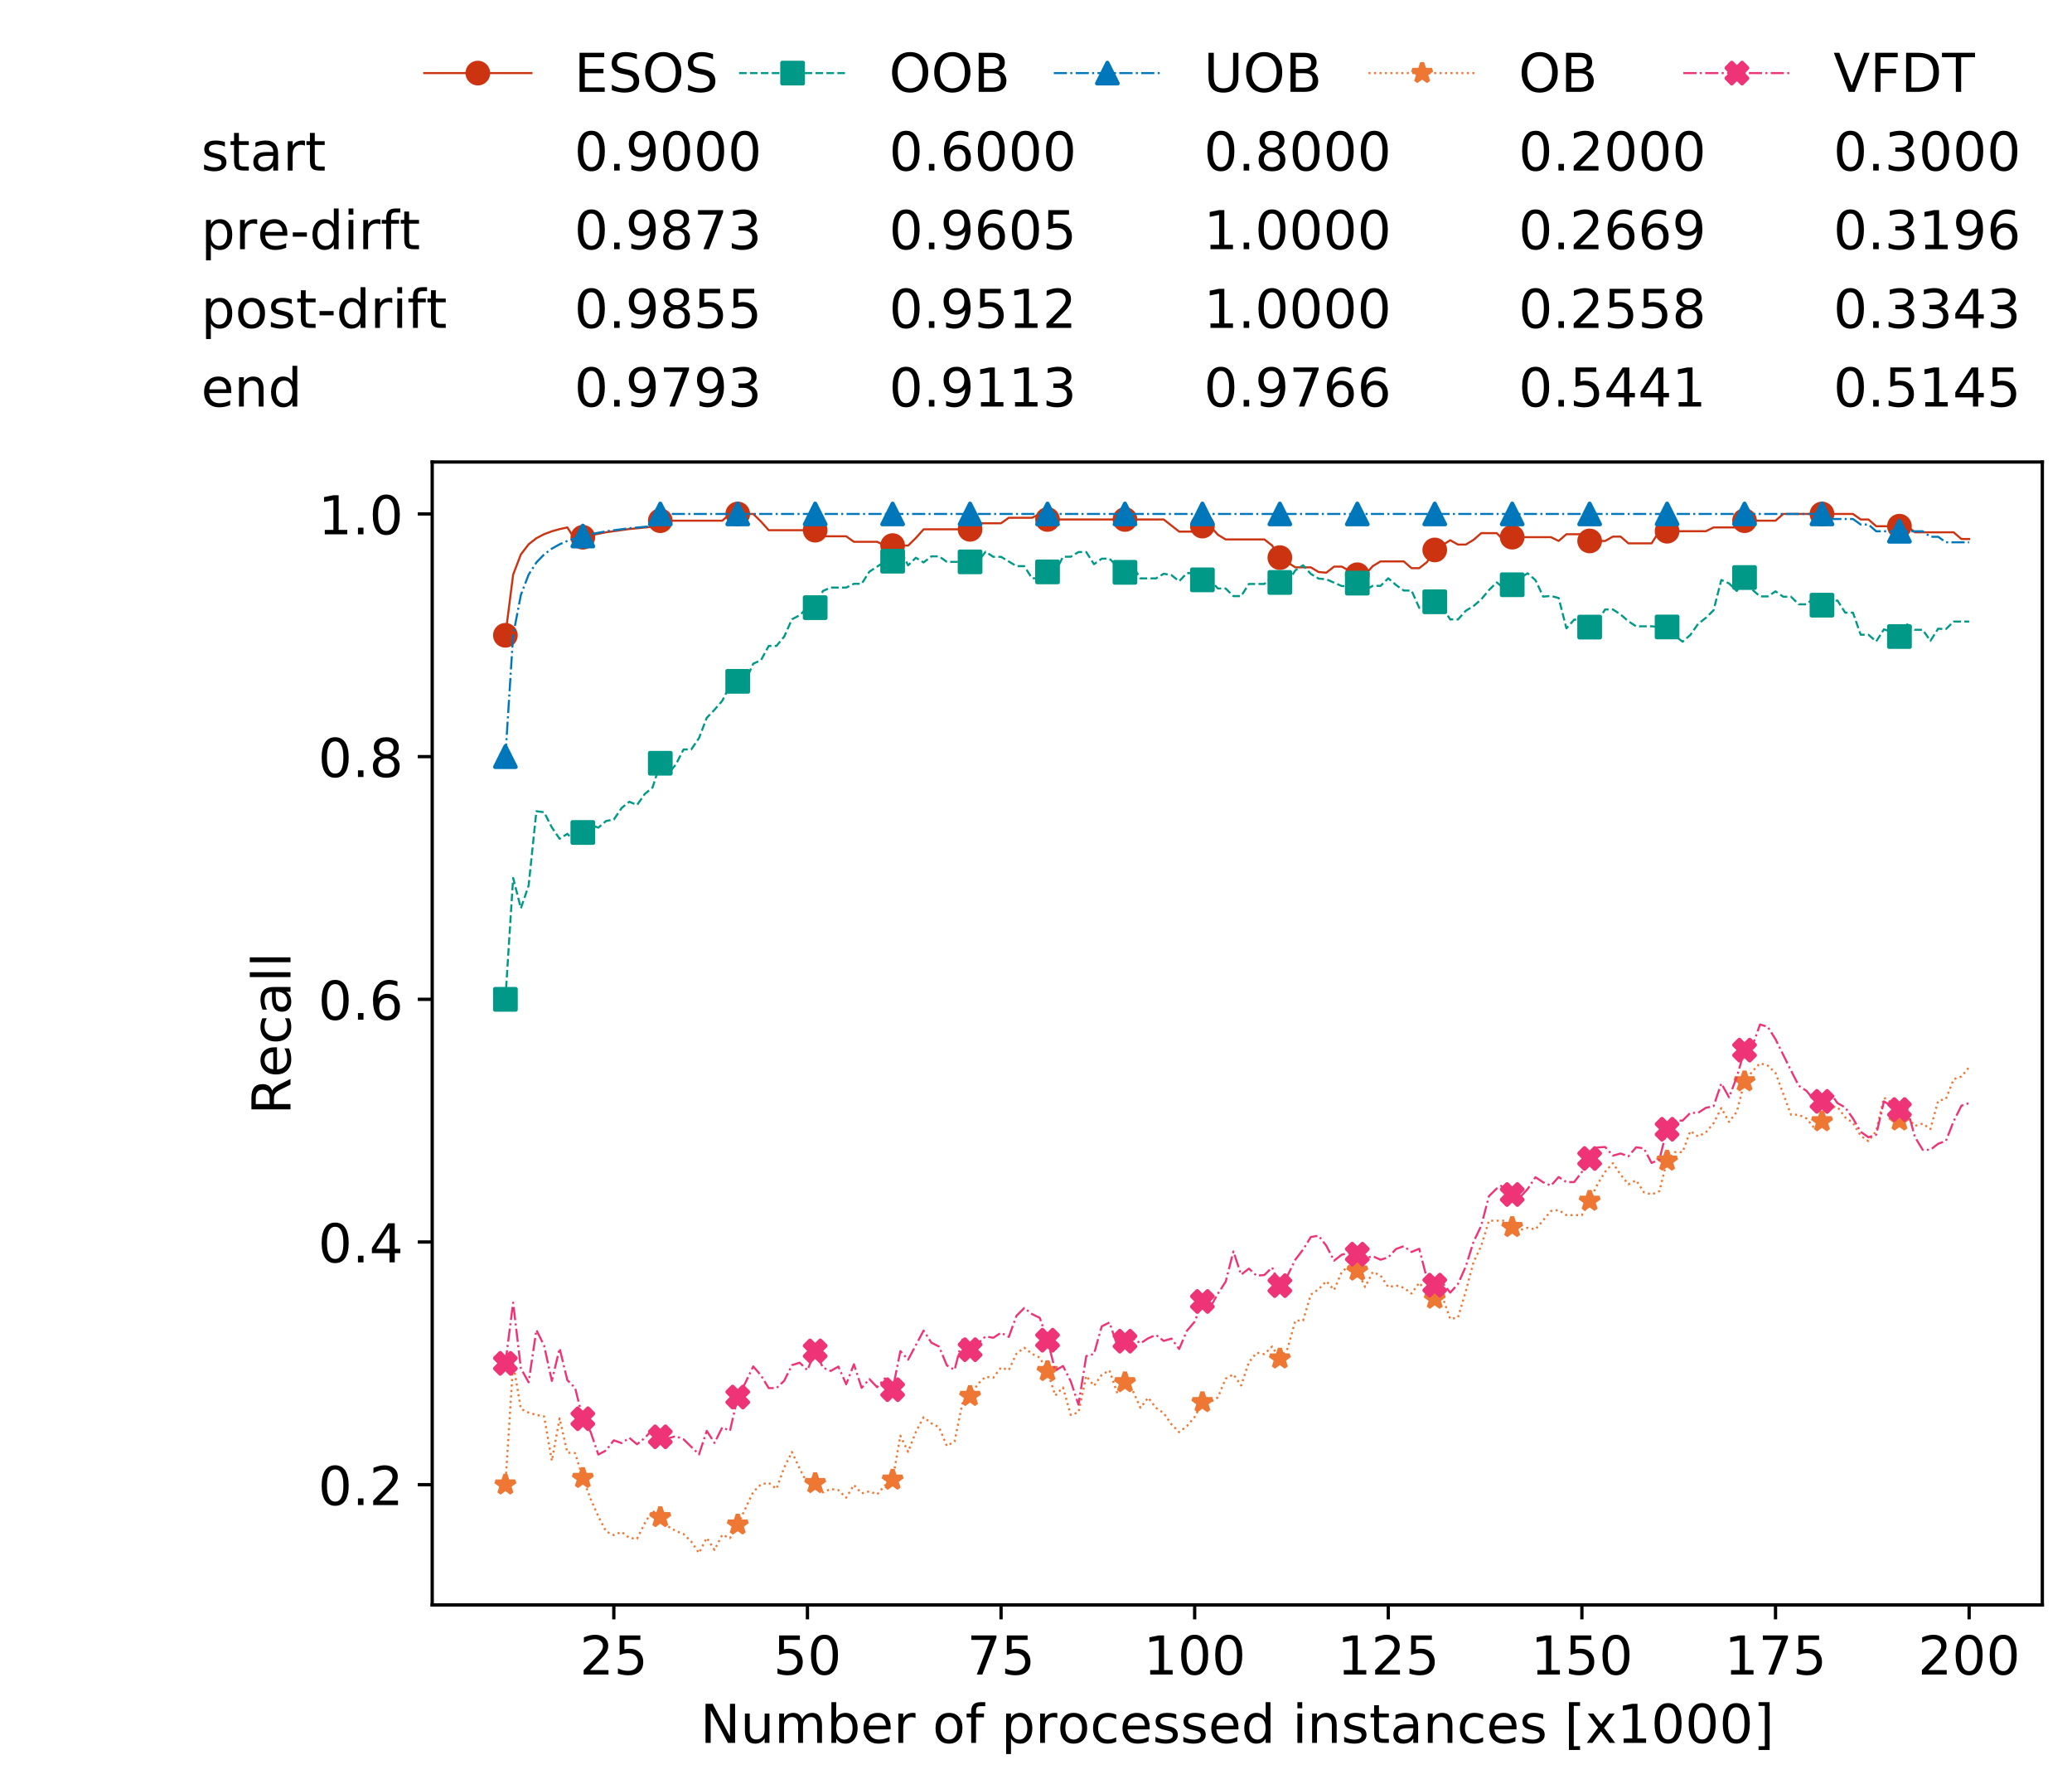 <?xml version="1.0" encoding="utf-8" standalone="no"?>
<!DOCTYPE svg PUBLIC "-//W3C//DTD SVG 1.1//EN"
  "http://www.w3.org/Graphics/SVG/1.1/DTD/svg11.dtd">
<!-- Created with matplotlib (https://matplotlib.org/) -->
<svg height="432.615pt" version="1.1" viewBox="0 0 502.65 432.615" width="502.65pt" xmlns="http://www.w3.org/2000/svg" xmlns:xlink="http://www.w3.org/1999/xlink">
 <defs>
  <style type="text/css">
*{stroke-linecap:butt;stroke-linejoin:round;white-space:pre;}
  </style>
 </defs>
 <g id="figure_1">
  <g id="patch_1">
   <path d="M 0 432.615 
L 502.65 432.615 
L 502.65 0 
L 0 0 
z
" style="fill:#ffffff;"/>
  </g>
  <g id="axes_1">
   <g id="patch_2">
    <path d="M 104.85 389.252 
L 495.45 389.252 
L 495.45 112.052 
L 104.85 112.052 
z
" style="fill:#ffffff;"/>
   </g>
   <g id="matplotlib.axis_1">
    <g id="xtick_1">
     <g id="line2d_1">
      <defs>
       <path d="M 0 0 
L 0 3.5 
" id="md3693c90a0" style="stroke:#000000;stroke-width:0.8;"/>
      </defs>
      <g>
       <use style="stroke:#000000;stroke-width:0.8;" x="148.908" xlink:href="#md3693c90a0" y="389.252"/>
      </g>
     </g>
     <g id="text_1">
      <!-- 25 -->
      <defs>
       <path d="M 19.188 8.297 
L 53.609 8.297 
L 53.609 0 
L 7.328 0 
L 7.328 8.297 
Q 12.938 14.109 22.625 23.891 
Q 32.328 33.688 34.812 36.531 
Q 39.547 41.844 41.422 45.531 
Q 43.312 49.219 43.312 52.781 
Q 43.312 58.594 39.234 62.25 
Q 35.156 65.922 28.609 65.922 
Q 23.969 65.922 18.812 64.312 
Q 13.672 62.703 7.812 59.422 
L 7.812 69.391 
Q 13.766 71.781 18.938 73 
Q 24.125 74.219 28.422 74.219 
Q 39.75 74.219 46.484 68.547 
Q 53.219 62.891 53.219 53.422 
Q 53.219 48.922 51.531 44.891 
Q 49.859 40.875 45.406 35.406 
Q 44.188 33.984 37.641 27.219 
Q 31.109 20.453 19.188 8.297 
z
" id="DejaVuSans-50"/>
       <path d="M 10.797 72.906 
L 49.516 72.906 
L 49.516 64.594 
L 19.828 64.594 
L 19.828 46.734 
Q 21.969 47.469 24.109 47.828 
Q 26.266 48.188 28.422 48.188 
Q 40.625 48.188 47.75 41.5 
Q 54.891 34.812 54.891 23.391 
Q 54.891 11.625 47.562 5.094 
Q 40.234 -1.422 26.906 -1.422 
Q 22.312 -1.422 17.547 -0.641 
Q 12.797 0.141 7.719 1.703 
L 7.719 11.625 
Q 12.109 9.234 16.797 8.062 
Q 21.484 6.891 26.703 6.891 
Q 35.156 6.891 40.078 11.328 
Q 45.016 15.766 45.016 23.391 
Q 45.016 31 40.078 35.438 
Q 35.156 39.891 26.703 39.891 
Q 22.75 39.891 18.812 39.016 
Q 14.891 38.141 10.797 36.281 
z
" id="DejaVuSans-53"/>
      </defs>
      <g transform="translate(140.636 406.13)scale(0.13 -0.13)">
       <use xlink:href="#DejaVuSans-50"/>
       <use x="63.623" xlink:href="#DejaVuSans-53"/>
      </g>
     </g>
    </g>
    <g id="xtick_2">
     <g id="line2d_2">
      <g>
       <use style="stroke:#000000;stroke-width:0.8;" x="195.877" xlink:href="#md3693c90a0" y="389.252"/>
      </g>
     </g>
     <g id="text_2">
      <!-- 50 -->
      <defs>
       <path d="M 31.781 66.406 
Q 24.172 66.406 20.328 58.906 
Q 16.5 51.422 16.5 36.375 
Q 16.5 21.391 20.328 13.891 
Q 24.172 6.391 31.781 6.391 
Q 39.453 6.391 43.281 13.891 
Q 47.125 21.391 47.125 36.375 
Q 47.125 51.422 43.281 58.906 
Q 39.453 66.406 31.781 66.406 
z
M 31.781 74.219 
Q 44.047 74.219 50.516 64.516 
Q 56.984 54.828 56.984 36.375 
Q 56.984 17.969 50.516 8.266 
Q 44.047 -1.422 31.781 -1.422 
Q 19.531 -1.422 13.062 8.266 
Q 6.594 17.969 6.594 36.375 
Q 6.594 54.828 13.062 64.516 
Q 19.531 74.219 31.781 74.219 
z
" id="DejaVuSans-48"/>
      </defs>
      <g transform="translate(187.606 406.13)scale(0.13 -0.13)">
       <use xlink:href="#DejaVuSans-53"/>
       <use x="63.623" xlink:href="#DejaVuSans-48"/>
      </g>
     </g>
    </g>
    <g id="xtick_3">
     <g id="line2d_3">
      <g>
       <use style="stroke:#000000;stroke-width:0.8;" x="242.847" xlink:href="#md3693c90a0" y="389.252"/>
      </g>
     </g>
     <g id="text_3">
      <!-- 75 -->
      <defs>
       <path d="M 8.203 72.906 
L 55.078 72.906 
L 55.078 68.703 
L 28.609 0 
L 18.312 0 
L 43.219 64.594 
L 8.203 64.594 
z
" id="DejaVuSans-55"/>
      </defs>
      <g transform="translate(234.576 406.13)scale(0.13 -0.13)">
       <use xlink:href="#DejaVuSans-55"/>
       <use x="63.623" xlink:href="#DejaVuSans-53"/>
      </g>
     </g>
    </g>
    <g id="xtick_4">
     <g id="line2d_4">
      <g>
       <use style="stroke:#000000;stroke-width:0.8;" x="289.817" xlink:href="#md3693c90a0" y="389.252"/>
      </g>
     </g>
     <g id="text_4">
      <!-- 100 -->
      <defs>
       <path d="M 12.406 8.297 
L 28.516 8.297 
L 28.516 63.922 
L 10.984 60.406 
L 10.984 69.391 
L 28.422 72.906 
L 38.281 72.906 
L 38.281 8.297 
L 54.391 8.297 
L 54.391 0 
L 12.406 0 
z
" id="DejaVuSans-49"/>
      </defs>
      <g transform="translate(277.41 406.13)scale(0.13 -0.13)">
       <use xlink:href="#DejaVuSans-49"/>
       <use x="63.623" xlink:href="#DejaVuSans-48"/>
       <use x="127.246" xlink:href="#DejaVuSans-48"/>
      </g>
     </g>
    </g>
    <g id="xtick_5">
     <g id="line2d_5">
      <g>
       <use style="stroke:#000000;stroke-width:0.8;" x="336.786" xlink:href="#md3693c90a0" y="389.252"/>
      </g>
     </g>
     <g id="text_5">
      <!-- 125 -->
      <g transform="translate(324.379 406.13)scale(0.13 -0.13)">
       <use xlink:href="#DejaVuSans-49"/>
       <use x="63.623" xlink:href="#DejaVuSans-50"/>
       <use x="127.246" xlink:href="#DejaVuSans-53"/>
      </g>
     </g>
    </g>
    <g id="xtick_6">
     <g id="line2d_6">
      <g>
       <use style="stroke:#000000;stroke-width:0.8;" x="383.756" xlink:href="#md3693c90a0" y="389.252"/>
      </g>
     </g>
     <g id="text_6">
      <!-- 150 -->
      <g transform="translate(371.349 406.13)scale(0.13 -0.13)">
       <use xlink:href="#DejaVuSans-49"/>
       <use x="63.623" xlink:href="#DejaVuSans-53"/>
       <use x="127.246" xlink:href="#DejaVuSans-48"/>
      </g>
     </g>
    </g>
    <g id="xtick_7">
     <g id="line2d_7">
      <g>
       <use style="stroke:#000000;stroke-width:0.8;" x="430.726" xlink:href="#md3693c90a0" y="389.252"/>
      </g>
     </g>
     <g id="text_7">
      <!-- 175 -->
      <g transform="translate(418.319 406.13)scale(0.13 -0.13)">
       <use xlink:href="#DejaVuSans-49"/>
       <use x="63.623" xlink:href="#DejaVuSans-55"/>
       <use x="127.246" xlink:href="#DejaVuSans-53"/>
      </g>
     </g>
    </g>
    <g id="xtick_8">
     <g id="line2d_8">
      <g>
       <use style="stroke:#000000;stroke-width:0.8;" x="477.695" xlink:href="#md3693c90a0" y="389.252"/>
      </g>
     </g>
     <g id="text_8">
      <!-- 200 -->
      <g transform="translate(465.289 406.13)scale(0.13 -0.13)">
       <use xlink:href="#DejaVuSans-50"/>
       <use x="63.623" xlink:href="#DejaVuSans-48"/>
       <use x="127.246" xlink:href="#DejaVuSans-48"/>
      </g>
     </g>
    </g>
    <g id="text_9">
     <!-- Number of processed instances [x1000] -->
     <defs>
      <path d="M 9.812 72.906 
L 23.094 72.906 
L 55.422 11.922 
L 55.422 72.906 
L 64.984 72.906 
L 64.984 0 
L 51.703 0 
L 19.391 60.984 
L 19.391 0 
L 9.812 0 
z
" id="DejaVuSans-78"/>
      <path d="M 8.5 21.578 
L 8.5 54.688 
L 17.484 54.688 
L 17.484 21.922 
Q 17.484 14.156 20.5 10.266 
Q 23.531 6.391 29.594 6.391 
Q 36.859 6.391 41.078 11.031 
Q 45.312 15.672 45.312 23.688 
L 45.312 54.688 
L 54.297 54.688 
L 54.297 0 
L 45.312 0 
L 45.312 8.406 
Q 42.047 3.422 37.719 1 
Q 33.406 -1.422 27.688 -1.422 
Q 18.266 -1.422 13.375 4.438 
Q 8.5 10.297 8.5 21.578 
z
M 31.109 56 
z
" id="DejaVuSans-117"/>
      <path d="M 52 44.188 
Q 55.375 50.25 60.062 53.125 
Q 64.75 56 71.094 56 
Q 79.641 56 84.281 50.016 
Q 88.922 44.047 88.922 33.016 
L 88.922 0 
L 79.891 0 
L 79.891 32.719 
Q 79.891 40.578 77.094 44.375 
Q 74.312 48.188 68.609 48.188 
Q 61.625 48.188 57.562 43.547 
Q 53.516 38.922 53.516 30.906 
L 53.516 0 
L 44.484 0 
L 44.484 32.719 
Q 44.484 40.625 41.703 44.406 
Q 38.922 48.188 33.109 48.188 
Q 26.219 48.188 22.156 43.531 
Q 18.109 38.875 18.109 30.906 
L 18.109 0 
L 9.078 0 
L 9.078 54.688 
L 18.109 54.688 
L 18.109 46.188 
Q 21.188 51.219 25.484 53.609 
Q 29.781 56 35.688 56 
Q 41.656 56 45.828 52.969 
Q 50 49.953 52 44.188 
z
" id="DejaVuSans-109"/>
      <path d="M 48.688 27.297 
Q 48.688 37.203 44.609 42.844 
Q 40.531 48.484 33.406 48.484 
Q 26.266 48.484 22.188 42.844 
Q 18.109 37.203 18.109 27.297 
Q 18.109 17.391 22.188 11.75 
Q 26.266 6.109 33.406 6.109 
Q 40.531 6.109 44.609 11.75 
Q 48.688 17.391 48.688 27.297 
z
M 18.109 46.391 
Q 20.953 51.266 25.266 53.625 
Q 29.594 56 35.594 56 
Q 45.562 56 51.781 48.094 
Q 58.016 40.188 58.016 27.297 
Q 58.016 14.406 51.781 6.484 
Q 45.562 -1.422 35.594 -1.422 
Q 29.594 -1.422 25.266 0.953 
Q 20.953 3.328 18.109 8.203 
L 18.109 0 
L 9.078 0 
L 9.078 75.984 
L 18.109 75.984 
z
" id="DejaVuSans-98"/>
      <path d="M 56.203 29.594 
L 56.203 25.203 
L 14.891 25.203 
Q 15.484 15.922 20.484 11.062 
Q 25.484 6.203 34.422 6.203 
Q 39.594 6.203 44.453 7.469 
Q 49.312 8.734 54.109 11.281 
L 54.109 2.781 
Q 49.266 0.734 44.188 -0.344 
Q 39.109 -1.422 33.891 -1.422 
Q 20.797 -1.422 13.156 6.188 
Q 5.516 13.812 5.516 26.812 
Q 5.516 40.234 12.766 48.109 
Q 20.016 56 32.328 56 
Q 43.359 56 49.781 48.891 
Q 56.203 41.797 56.203 29.594 
z
M 47.219 32.234 
Q 47.125 39.594 43.094 43.984 
Q 39.062 48.391 32.422 48.391 
Q 24.906 48.391 20.391 44.141 
Q 15.875 39.891 15.188 32.172 
z
" id="DejaVuSans-101"/>
      <path d="M 41.109 46.297 
Q 39.594 47.172 37.812 47.578 
Q 36.031 48 33.891 48 
Q 26.266 48 22.188 43.047 
Q 18.109 38.094 18.109 28.812 
L 18.109 0 
L 9.078 0 
L 9.078 54.688 
L 18.109 54.688 
L 18.109 46.188 
Q 20.953 51.172 25.484 53.578 
Q 30.031 56 36.531 56 
Q 37.453 56 38.578 55.875 
Q 39.703 55.766 41.062 55.516 
z
" id="DejaVuSans-114"/>
      <path id="DejaVuSans-32"/>
      <path d="M 30.609 48.391 
Q 23.391 48.391 19.188 42.75 
Q 14.984 37.109 14.984 27.297 
Q 14.984 17.484 19.156 11.844 
Q 23.344 6.203 30.609 6.203 
Q 37.797 6.203 41.984 11.859 
Q 46.188 17.531 46.188 27.297 
Q 46.188 37.016 41.984 42.703 
Q 37.797 48.391 30.609 48.391 
z
M 30.609 56 
Q 42.328 56 49.016 48.375 
Q 55.719 40.766 55.719 27.297 
Q 55.719 13.875 49.016 6.219 
Q 42.328 -1.422 30.609 -1.422 
Q 18.844 -1.422 12.172 6.219 
Q 5.516 13.875 5.516 27.297 
Q 5.516 40.766 12.172 48.375 
Q 18.844 56 30.609 56 
z
" id="DejaVuSans-111"/>
      <path d="M 37.109 75.984 
L 37.109 68.5 
L 28.516 68.5 
Q 23.688 68.5 21.797 66.547 
Q 19.922 64.594 19.922 59.516 
L 19.922 54.688 
L 34.719 54.688 
L 34.719 47.703 
L 19.922 47.703 
L 19.922 0 
L 10.891 0 
L 10.891 47.703 
L 2.297 47.703 
L 2.297 54.688 
L 10.891 54.688 
L 10.891 58.5 
Q 10.891 67.625 15.141 71.797 
Q 19.391 75.984 28.609 75.984 
z
" id="DejaVuSans-102"/>
      <path d="M 18.109 8.203 
L 18.109 -20.797 
L 9.078 -20.797 
L 9.078 54.688 
L 18.109 54.688 
L 18.109 46.391 
Q 20.953 51.266 25.266 53.625 
Q 29.594 56 35.594 56 
Q 45.562 56 51.781 48.094 
Q 58.016 40.188 58.016 27.297 
Q 58.016 14.406 51.781 6.484 
Q 45.562 -1.422 35.594 -1.422 
Q 29.594 -1.422 25.266 0.953 
Q 20.953 3.328 18.109 8.203 
z
M 48.688 27.297 
Q 48.688 37.203 44.609 42.844 
Q 40.531 48.484 33.406 48.484 
Q 26.266 48.484 22.188 42.844 
Q 18.109 37.203 18.109 27.297 
Q 18.109 17.391 22.188 11.75 
Q 26.266 6.109 33.406 6.109 
Q 40.531 6.109 44.609 11.75 
Q 48.688 17.391 48.688 27.297 
z
" id="DejaVuSans-112"/>
      <path d="M 48.781 52.594 
L 48.781 44.188 
Q 44.969 46.297 41.141 47.344 
Q 37.312 48.391 33.406 48.391 
Q 24.656 48.391 19.812 42.844 
Q 14.984 37.312 14.984 27.297 
Q 14.984 17.281 19.812 11.734 
Q 24.656 6.203 33.406 6.203 
Q 37.312 6.203 41.141 7.25 
Q 44.969 8.297 48.781 10.406 
L 48.781 2.094 
Q 45.016 0.344 40.984 -0.531 
Q 36.969 -1.422 32.422 -1.422 
Q 20.062 -1.422 12.781 6.344 
Q 5.516 14.109 5.516 27.297 
Q 5.516 40.672 12.859 48.328 
Q 20.219 56 33.016 56 
Q 37.156 56 41.109 55.141 
Q 45.062 54.297 48.781 52.594 
z
" id="DejaVuSans-99"/>
      <path d="M 44.281 53.078 
L 44.281 44.578 
Q 40.484 46.531 36.375 47.5 
Q 32.281 48.484 27.875 48.484 
Q 21.188 48.484 17.844 46.438 
Q 14.5 44.391 14.5 40.281 
Q 14.5 37.156 16.891 35.375 
Q 19.281 33.594 26.516 31.984 
L 29.594 31.297 
Q 39.156 29.25 43.188 25.516 
Q 47.219 21.781 47.219 15.094 
Q 47.219 7.469 41.188 3.016 
Q 35.156 -1.422 24.609 -1.422 
Q 20.219 -1.422 15.453 -0.562 
Q 10.688 0.297 5.422 2 
L 5.422 11.281 
Q 10.406 8.688 15.234 7.391 
Q 20.062 6.109 24.812 6.109 
Q 31.156 6.109 34.562 8.281 
Q 37.984 10.453 37.984 14.406 
Q 37.984 18.062 35.516 20.016 
Q 33.062 21.969 24.703 23.781 
L 21.578 24.516 
Q 13.234 26.266 9.516 29.906 
Q 5.812 33.547 5.812 39.891 
Q 5.812 47.609 11.281 51.797 
Q 16.75 56 26.812 56 
Q 31.781 56 36.172 55.266 
Q 40.578 54.547 44.281 53.078 
z
" id="DejaVuSans-115"/>
      <path d="M 45.406 46.391 
L 45.406 75.984 
L 54.391 75.984 
L 54.391 0 
L 45.406 0 
L 45.406 8.203 
Q 42.578 3.328 38.25 0.953 
Q 33.938 -1.422 27.875 -1.422 
Q 17.969 -1.422 11.734 6.484 
Q 5.516 14.406 5.516 27.297 
Q 5.516 40.188 11.734 48.094 
Q 17.969 56 27.875 56 
Q 33.938 56 38.25 53.625 
Q 42.578 51.266 45.406 46.391 
z
M 14.797 27.297 
Q 14.797 17.391 18.875 11.75 
Q 22.953 6.109 30.078 6.109 
Q 37.203 6.109 41.297 11.75 
Q 45.406 17.391 45.406 27.297 
Q 45.406 37.203 41.297 42.844 
Q 37.203 48.484 30.078 48.484 
Q 22.953 48.484 18.875 42.844 
Q 14.797 37.203 14.797 27.297 
z
" id="DejaVuSans-100"/>
      <path d="M 9.422 54.688 
L 18.406 54.688 
L 18.406 0 
L 9.422 0 
z
M 9.422 75.984 
L 18.406 75.984 
L 18.406 64.594 
L 9.422 64.594 
z
" id="DejaVuSans-105"/>
      <path d="M 54.891 33.016 
L 54.891 0 
L 45.906 0 
L 45.906 32.719 
Q 45.906 40.484 42.875 44.328 
Q 39.844 48.188 33.797 48.188 
Q 26.516 48.188 22.312 43.547 
Q 18.109 38.922 18.109 30.906 
L 18.109 0 
L 9.078 0 
L 9.078 54.688 
L 18.109 54.688 
L 18.109 46.188 
Q 21.344 51.125 25.703 53.562 
Q 30.078 56 35.797 56 
Q 45.219 56 50.047 50.172 
Q 54.891 44.344 54.891 33.016 
z
" id="DejaVuSans-110"/>
      <path d="M 18.312 70.219 
L 18.312 54.688 
L 36.812 54.688 
L 36.812 47.703 
L 18.312 47.703 
L 18.312 18.016 
Q 18.312 11.328 20.141 9.422 
Q 21.969 7.516 27.594 7.516 
L 36.812 7.516 
L 36.812 0 
L 27.594 0 
Q 17.188 0 13.234 3.875 
Q 9.281 7.766 9.281 18.016 
L 9.281 47.703 
L 2.688 47.703 
L 2.688 54.688 
L 9.281 54.688 
L 9.281 70.219 
z
" id="DejaVuSans-116"/>
      <path d="M 34.281 27.484 
Q 23.391 27.484 19.188 25 
Q 14.984 22.516 14.984 16.5 
Q 14.984 11.719 18.141 8.906 
Q 21.297 6.109 26.703 6.109 
Q 34.188 6.109 38.703 11.406 
Q 43.219 16.703 43.219 25.484 
L 43.219 27.484 
z
M 52.203 31.203 
L 52.203 0 
L 43.219 0 
L 43.219 8.297 
Q 40.141 3.328 35.547 0.953 
Q 30.953 -1.422 24.312 -1.422 
Q 15.922 -1.422 10.953 3.297 
Q 6 8.016 6 15.922 
Q 6 25.141 12.172 29.828 
Q 18.359 34.516 30.609 34.516 
L 43.219 34.516 
L 43.219 35.406 
Q 43.219 41.609 39.141 45 
Q 35.062 48.391 27.688 48.391 
Q 23 48.391 18.547 47.266 
Q 14.109 46.141 10.016 43.891 
L 10.016 52.203 
Q 14.938 54.109 19.578 55.047 
Q 24.219 56 28.609 56 
Q 40.484 56 46.344 49.844 
Q 52.203 43.703 52.203 31.203 
z
" id="DejaVuSans-97"/>
      <path d="M 8.594 75.984 
L 29.297 75.984 
L 29.297 69 
L 17.578 69 
L 17.578 -6.203 
L 29.297 -6.203 
L 29.297 -13.188 
L 8.594 -13.188 
z
" id="DejaVuSans-91"/>
      <path d="M 54.891 54.688 
L 35.109 28.078 
L 55.906 0 
L 45.312 0 
L 29.391 21.484 
L 13.484 0 
L 2.875 0 
L 24.125 28.609 
L 4.688 54.688 
L 15.281 54.688 
L 29.781 35.203 
L 44.281 54.688 
z
" id="DejaVuSans-120"/>
      <path d="M 30.422 75.984 
L 30.422 -13.188 
L 9.719 -13.188 
L 9.719 -6.203 
L 21.391 -6.203 
L 21.391 69 
L 9.719 69 
L 9.719 75.984 
z
" id="DejaVuSans-93"/>
     </defs>
     <g transform="translate(169.881 422.711)scale(0.13 -0.13)">
      <use xlink:href="#DejaVuSans-78"/>
      <use x="74.805" xlink:href="#DejaVuSans-117"/>
      <use x="138.184" xlink:href="#DejaVuSans-109"/>
      <use x="235.596" xlink:href="#DejaVuSans-98"/>
      <use x="299.072" xlink:href="#DejaVuSans-101"/>
      <use x="360.596" xlink:href="#DejaVuSans-114"/>
      <use x="401.709" xlink:href="#DejaVuSans-32"/>
      <use x="433.496" xlink:href="#DejaVuSans-111"/>
      <use x="494.678" xlink:href="#DejaVuSans-102"/>
      <use x="529.883" xlink:href="#DejaVuSans-32"/>
      <use x="561.67" xlink:href="#DejaVuSans-112"/>
      <use x="625.146" xlink:href="#DejaVuSans-114"/>
      <use x="666.229" xlink:href="#DejaVuSans-111"/>
      <use x="727.41" xlink:href="#DejaVuSans-99"/>
      <use x="782.391" xlink:href="#DejaVuSans-101"/>
      <use x="843.914" xlink:href="#DejaVuSans-115"/>
      <use x="896.014" xlink:href="#DejaVuSans-115"/>
      <use x="948.113" xlink:href="#DejaVuSans-101"/>
      <use x="1009.637" xlink:href="#DejaVuSans-100"/>
      <use x="1073.113" xlink:href="#DejaVuSans-32"/>
      <use x="1104.9" xlink:href="#DejaVuSans-105"/>
      <use x="1132.684" xlink:href="#DejaVuSans-110"/>
      <use x="1196.062" xlink:href="#DejaVuSans-115"/>
      <use x="1248.162" xlink:href="#DejaVuSans-116"/>
      <use x="1287.371" xlink:href="#DejaVuSans-97"/>
      <use x="1348.65" xlink:href="#DejaVuSans-110"/>
      <use x="1412.029" xlink:href="#DejaVuSans-99"/>
      <use x="1467.01" xlink:href="#DejaVuSans-101"/>
      <use x="1528.533" xlink:href="#DejaVuSans-115"/>
      <use x="1580.633" xlink:href="#DejaVuSans-32"/>
      <use x="1612.42" xlink:href="#DejaVuSans-91"/>
      <use x="1651.434" xlink:href="#DejaVuSans-120"/>
      <use x="1710.613" xlink:href="#DejaVuSans-49"/>
      <use x="1774.236" xlink:href="#DejaVuSans-48"/>
      <use x="1837.859" xlink:href="#DejaVuSans-48"/>
      <use x="1901.482" xlink:href="#DejaVuSans-48"/>
      <use x="1965.105" xlink:href="#DejaVuSans-93"/>
     </g>
    </g>
   </g>
   <g id="matplotlib.axis_2">
    <g id="ytick_1">
     <g id="line2d_9">
      <defs>
       <path d="M 0 0 
L -3.5 0 
" id="m87118d763c" style="stroke:#000000;stroke-width:0.8;"/>
      </defs>
      <g>
       <use style="stroke:#000000;stroke-width:0.8;" x="104.85" xlink:href="#m87118d763c" y="360.086"/>
      </g>
     </g>
     <g id="text_10">
      <!-- 0.2 -->
      <defs>
       <path d="M 10.688 12.406 
L 21 12.406 
L 21 0 
L 10.688 0 
z
" id="DejaVuSans-46"/>
      </defs>
      <g transform="translate(77.176 365.025)scale(0.13 -0.13)">
       <use xlink:href="#DejaVuSans-48"/>
       <use x="63.623" xlink:href="#DejaVuSans-46"/>
       <use x="95.41" xlink:href="#DejaVuSans-50"/>
      </g>
     </g>
    </g>
    <g id="ytick_2">
     <g id="line2d_10">
      <g>
       <use style="stroke:#000000;stroke-width:0.8;" x="104.85" xlink:href="#m87118d763c" y="301.227"/>
      </g>
     </g>
     <g id="text_11">
      <!-- 0.4 -->
      <defs>
       <path d="M 37.797 64.312 
L 12.891 25.391 
L 37.797 25.391 
z
M 35.203 72.906 
L 47.609 72.906 
L 47.609 25.391 
L 58.016 25.391 
L 58.016 17.188 
L 47.609 17.188 
L 47.609 0 
L 37.797 0 
L 37.797 17.188 
L 4.891 17.188 
L 4.891 26.703 
z
" id="DejaVuSans-52"/>
      </defs>
      <g transform="translate(77.176 306.166)scale(0.13 -0.13)">
       <use xlink:href="#DejaVuSans-48"/>
       <use x="63.623" xlink:href="#DejaVuSans-46"/>
       <use x="95.41" xlink:href="#DejaVuSans-52"/>
      </g>
     </g>
    </g>
    <g id="ytick_3">
     <g id="line2d_11">
      <g>
       <use style="stroke:#000000;stroke-width:0.8;" x="104.85" xlink:href="#m87118d763c" y="242.369"/>
      </g>
     </g>
     <g id="text_12">
      <!-- 0.6 -->
      <defs>
       <path d="M 33.016 40.375 
Q 26.375 40.375 22.484 35.828 
Q 18.609 31.297 18.609 23.391 
Q 18.609 15.531 22.484 10.953 
Q 26.375 6.391 33.016 6.391 
Q 39.656 6.391 43.531 10.953 
Q 47.406 15.531 47.406 23.391 
Q 47.406 31.297 43.531 35.828 
Q 39.656 40.375 33.016 40.375 
z
M 52.594 71.297 
L 52.594 62.312 
Q 48.875 64.062 45.094 64.984 
Q 41.312 65.922 37.594 65.922 
Q 27.828 65.922 22.672 59.328 
Q 17.531 52.734 16.797 39.406 
Q 19.672 43.656 24.016 45.922 
Q 28.375 48.188 33.594 48.188 
Q 44.578 48.188 50.953 41.516 
Q 57.328 34.859 57.328 23.391 
Q 57.328 12.156 50.688 5.359 
Q 44.047 -1.422 33.016 -1.422 
Q 20.359 -1.422 13.672 8.266 
Q 6.984 17.969 6.984 36.375 
Q 6.984 53.656 15.188 63.938 
Q 23.391 74.219 37.203 74.219 
Q 40.922 74.219 44.703 73.484 
Q 48.484 72.75 52.594 71.297 
z
" id="DejaVuSans-54"/>
      </defs>
      <g transform="translate(77.176 247.308)scale(0.13 -0.13)">
       <use xlink:href="#DejaVuSans-48"/>
       <use x="63.623" xlink:href="#DejaVuSans-46"/>
       <use x="95.41" xlink:href="#DejaVuSans-54"/>
      </g>
     </g>
    </g>
    <g id="ytick_4">
     <g id="line2d_12">
      <g>
       <use style="stroke:#000000;stroke-width:0.8;" x="104.85" xlink:href="#m87118d763c" y="183.51"/>
      </g>
     </g>
     <g id="text_13">
      <!-- 0.8 -->
      <defs>
       <path d="M 31.781 34.625 
Q 24.75 34.625 20.719 30.859 
Q 16.703 27.094 16.703 20.516 
Q 16.703 13.922 20.719 10.156 
Q 24.75 6.391 31.781 6.391 
Q 38.812 6.391 42.859 10.172 
Q 46.922 13.969 46.922 20.516 
Q 46.922 27.094 42.891 30.859 
Q 38.875 34.625 31.781 34.625 
z
M 21.922 38.812 
Q 15.578 40.375 12.031 44.719 
Q 8.5 49.078 8.5 55.328 
Q 8.5 64.062 14.719 69.141 
Q 20.953 74.219 31.781 74.219 
Q 42.672 74.219 48.875 69.141 
Q 55.078 64.062 55.078 55.328 
Q 55.078 49.078 51.531 44.719 
Q 48 40.375 41.703 38.812 
Q 48.828 37.156 52.797 32.312 
Q 56.781 27.484 56.781 20.516 
Q 56.781 9.906 50.312 4.234 
Q 43.844 -1.422 31.781 -1.422 
Q 19.734 -1.422 13.25 4.234 
Q 6.781 9.906 6.781 20.516 
Q 6.781 27.484 10.781 32.312 
Q 14.797 37.156 21.922 38.812 
z
M 18.312 54.391 
Q 18.312 48.734 21.844 45.562 
Q 25.391 42.391 31.781 42.391 
Q 38.141 42.391 41.719 45.562 
Q 45.312 48.734 45.312 54.391 
Q 45.312 60.062 41.719 63.234 
Q 38.141 66.406 31.781 66.406 
Q 25.391 66.406 21.844 63.234 
Q 18.312 60.062 18.312 54.391 
z
" id="DejaVuSans-56"/>
      </defs>
      <g transform="translate(77.176 188.449)scale(0.13 -0.13)">
       <use xlink:href="#DejaVuSans-48"/>
       <use x="63.623" xlink:href="#DejaVuSans-46"/>
       <use x="95.41" xlink:href="#DejaVuSans-56"/>
      </g>
     </g>
    </g>
    <g id="ytick_5">
     <g id="line2d_13">
      <g>
       <use style="stroke:#000000;stroke-width:0.8;" x="104.85" xlink:href="#m87118d763c" y="124.652"/>
      </g>
     </g>
     <g id="text_14">
      <!-- 1.0 -->
      <g transform="translate(77.176 129.591)scale(0.13 -0.13)">
       <use xlink:href="#DejaVuSans-49"/>
       <use x="63.623" xlink:href="#DejaVuSans-46"/>
       <use x="95.41" xlink:href="#DejaVuSans-48"/>
      </g>
     </g>
    </g>
    <g id="text_15">
     <!-- Recall -->
     <defs>
      <path d="M 44.391 34.188 
Q 47.562 33.109 50.562 29.594 
Q 53.562 26.078 56.594 19.922 
L 66.609 0 
L 56 0 
L 46.688 18.703 
Q 43.062 26.031 39.672 28.422 
Q 36.281 30.812 30.422 30.812 
L 19.672 30.812 
L 19.672 0 
L 9.812 0 
L 9.812 72.906 
L 32.078 72.906 
Q 44.578 72.906 50.734 67.672 
Q 56.891 62.453 56.891 51.906 
Q 56.891 45.016 53.688 40.469 
Q 50.484 35.938 44.391 34.188 
z
M 19.672 64.797 
L 19.672 38.922 
L 32.078 38.922 
Q 39.203 38.922 42.844 42.219 
Q 46.484 45.516 46.484 51.906 
Q 46.484 58.297 42.844 61.547 
Q 39.203 64.797 32.078 64.797 
z
" id="DejaVuSans-82"/>
      <path d="M 9.422 75.984 
L 18.406 75.984 
L 18.406 0 
L 9.422 0 
z
" id="DejaVuSans-108"/>
     </defs>
     <g transform="translate(70.472 270.333)rotate(-90)scale(0.13 -0.13)">
      <use xlink:href="#DejaVuSans-82"/>
      <use x="69.42" xlink:href="#DejaVuSans-101"/>
      <use x="130.943" xlink:href="#DejaVuSans-99"/>
      <use x="185.924" xlink:href="#DejaVuSans-97"/>
      <use x="247.203" xlink:href="#DejaVuSans-108"/>
      <use x="274.986" xlink:href="#DejaVuSans-108"/>
     </g>
    </g>
   </g>
   <g id="line2d_14"/>
   <g id="line2d_15"/>
   <g id="line2d_16"/>
   <g id="line2d_17"/>
   <g id="line2d_18"/>
   <g id="line2d_19">
    <path clip-path="url(#pc9d9372a48)" d="M 122.605 154.081 
L 124.483 139.366 
L 126.362 134.462 
L 128.241 132.009 
L 130.12 130.538 
L 131.998 129.557 
L 133.877 128.856 
L 135.756 128.33 
L 137.635 127.922 
L 139.514 130.865 
L 143.271 129.829 
L 147.029 129.09 
L 152.665 128.306 
L 158.302 127.758 
L 160.18 126.287 
L 175.211 126.287 
L 177.089 124.652 
L 182.726 124.652 
L 184.605 126.491 
L 186.483 128.593 
L 197.756 128.593 
L 199.635 130.065 
L 205.271 130.065 
L 207.15 131.402 
L 212.786 131.402 
L 214.665 132.322 
L 220.302 132.322 
L 222.18 130.483 
L 224.059 128.381 
L 235.332 128.381 
L 237.211 126.909 
L 242.847 126.909 
L 244.726 125.571 
L 250.362 125.571 
L 252.241 124.652 
L 254.12 125.99 
L 282.302 125.99 
L 286.059 128.932 
L 289.817 128.932 
L 291.695 127.595 
L 293.574 127.595 
L 295.453 129.697 
L 297.332 130.829 
L 306.726 130.829 
L 308.605 132.3 
L 310.483 135.243 
L 314.241 137.601 
L 317.998 137.601 
L 319.877 138.733 
L 321.756 138.897 
L 323.635 137.425 
L 325.514 137.425 
L 327.392 138.476 
L 329.271 139.396 
L 331.15 139.396 
L 333.029 137.294 
L 334.908 136.162 
L 340.544 136.162 
L 342.423 137.797 
L 344.302 137.797 
L 346.18 136.325 
L 348.059 133.382 
L 351.817 131.024 
L 353.695 132.075 
L 355.574 132.075 
L 357.453 130.943 
L 359.332 129.309 
L 363.089 129.309 
L 364.968 131.2 
L 366.847 130.281 
L 376.241 130.281 
L 378.12 131.2 
L 379.998 129.565 
L 383.756 129.565 
L 385.635 131.2 
L 389.392 131.2 
L 391.271 130.149 
L 393.15 130.149 
L 395.029 131.784 
L 400.665 131.784 
L 402.544 128.841 
L 413.817 128.841 
L 415.695 127.922 
L 421.332 127.922 
L 423.211 126.287 
L 430.726 126.287 
L 432.605 124.652 
L 449.514 124.652 
L 451.392 125.99 
L 453.271 125.99 
L 455.15 127.624 
L 462.665 127.624 
L 464.544 129.096 
L 473.938 129.096 
L 475.817 130.731 
L 477.695 130.731 
L 477.695 130.731 
" style="fill:none;stroke:#cc3311;stroke-linecap:square;stroke-width:0.5;"/>
    <defs>
     <path d="M 0 2.5 
C 0.663 2.5 1.299 2.237 1.768 1.768 
C 2.237 1.299 2.5 0.663 2.5 0 
C 2.5 -0.663 2.237 -1.299 1.768 -1.768 
C 1.299 -2.237 0.663 -2.5 0 -2.5 
C -0.663 -2.5 -1.299 -2.237 -1.768 -1.768 
C -2.237 -1.299 -2.5 -0.663 -2.5 0 
C -2.5 0.663 -2.237 1.299 -1.768 1.768 
C -1.299 2.237 -0.663 2.5 0 2.5 
z
" id="m7c4b1c7943" style="stroke:#cc3311;"/>
    </defs>
    <g clip-path="url(#pc9d9372a48)">
     <use style="fill:#cc3311;stroke:#cc3311;" x="122.605" xlink:href="#m7c4b1c7943" y="154.081"/>
     <use style="fill:#cc3311;stroke:#cc3311;" x="141.392" xlink:href="#m7c4b1c7943" y="130.3"/>
     <use style="fill:#cc3311;stroke:#cc3311;" x="160.18" xlink:href="#m7c4b1c7943" y="126.287"/>
     <use style="fill:#cc3311;stroke:#cc3311;" x="178.968" xlink:href="#m7c4b1c7943" y="124.652"/>
     <use style="fill:#cc3311;stroke:#cc3311;" x="197.756" xlink:href="#m7c4b1c7943" y="128.593"/>
     <use style="fill:#cc3311;stroke:#cc3311;" x="216.544" xlink:href="#m7c4b1c7943" y="132.322"/>
     <use style="fill:#cc3311;stroke:#cc3311;" x="235.332" xlink:href="#m7c4b1c7943" y="128.381"/>
     <use style="fill:#cc3311;stroke:#cc3311;" x="254.12" xlink:href="#m7c4b1c7943" y="125.99"/>
     <use style="fill:#cc3311;stroke:#cc3311;" x="272.908" xlink:href="#m7c4b1c7943" y="125.99"/>
     <use style="fill:#cc3311;stroke:#cc3311;" x="291.695" xlink:href="#m7c4b1c7943" y="127.595"/>
     <use style="fill:#cc3311;stroke:#cc3311;" x="310.483" xlink:href="#m7c4b1c7943" y="135.243"/>
     <use style="fill:#cc3311;stroke:#cc3311;" x="329.271" xlink:href="#m7c4b1c7943" y="139.396"/>
     <use style="fill:#cc3311;stroke:#cc3311;" x="348.059" xlink:href="#m7c4b1c7943" y="133.382"/>
     <use style="fill:#cc3311;stroke:#cc3311;" x="366.847" xlink:href="#m7c4b1c7943" y="130.281"/>
     <use style="fill:#cc3311;stroke:#cc3311;" x="385.635" xlink:href="#m7c4b1c7943" y="131.2"/>
     <use style="fill:#cc3311;stroke:#cc3311;" x="404.423" xlink:href="#m7c4b1c7943" y="128.841"/>
     <use style="fill:#cc3311;stroke:#cc3311;" x="423.211" xlink:href="#m7c4b1c7943" y="126.287"/>
     <use style="fill:#cc3311;stroke:#cc3311;" x="441.998" xlink:href="#m7c4b1c7943" y="124.652"/>
     <use style="fill:#cc3311;stroke:#cc3311;" x="460.786" xlink:href="#m7c4b1c7943" y="127.624"/>
    </g>
   </g>
   <g id="line2d_20"/>
   <g id="line2d_21"/>
   <g id="line2d_22"/>
   <g id="line2d_23"/>
   <g id="line2d_24">
    <path clip-path="url(#pc9d9372a48)" d="M 122.605 242.369 
L 124.483 212.94 
L 126.362 220.297 
L 128.241 214.779 
L 130.12 196.753 
L 131.998 196.999 
L 133.877 200.677 
L 135.756 203.436 
L 137.635 202.228 
L 139.514 204.281 
L 141.392 201.906 
L 143.271 200.066 
L 145.15 200.733 
L 147.029 199.121 
L 148.908 198.773 
L 150.786 195.979 
L 152.665 194.447 
L 154.544 195.241 
L 156.423 192.558 
L 158.302 191.002 
L 160.18 185.116 
L 162.059 187.691 
L 163.938 185.443 
L 165.817 181.765 
L 167.695 181.765 
L 169.574 179.006 
L 171.453 174.101 
L 173.332 172.139 
L 175.211 169.969 
L 177.089 166.291 
L 178.968 165.25 
L 180.847 165.167 
L 182.726 160.962 
L 184.605 160.126 
L 186.483 156.664 
L 188.362 156.664 
L 190.241 154.4 
L 192.12 150.196 
L 193.998 149.215 
L 195.877 147.376 
L 197.756 147.376 
L 199.635 143.329 
L 201.514 142.512 
L 205.271 142.512 
L 207.15 141.592 
L 209.029 141.592 
L 210.908 138.649 
L 214.665 136.197 
L 216.544 136.111 
L 218.423 133.435 
L 220.302 137.114 
L 222.18 135.275 
L 224.059 136.407 
L 225.938 134.935 
L 227.817 134.935 
L 229.695 136.273 
L 237.211 136.273 
L 239.089 133.82 
L 240.968 135.047 
L 242.847 135.047 
L 246.605 137.31 
L 248.483 137.31 
L 250.362 140.253 
L 252.241 140.253 
L 254.12 138.704 
L 255.998 138.704 
L 257.877 135.026 
L 259.756 135.026 
L 261.635 133.894 
L 263.514 133.894 
L 265.392 136.837 
L 267.271 135.499 
L 269.15 135.499 
L 271.029 137.338 
L 272.908 138.81 
L 274.786 137.338 
L 276.665 140.281 
L 280.423 140.281 
L 282.302 139.149 
L 284.18 139.489 
L 286.059 140.961 
L 287.938 138.999 
L 289.817 138.999 
L 291.695 140.634 
L 293.574 140.634 
L 295.453 142.736 
L 297.332 142.736 
L 299.211 144.575 
L 301.089 144.575 
L 302.968 141.632 
L 306.726 141.632 
L 308.605 139.793 
L 310.483 141.264 
L 312.362 141.264 
L 314.241 138.321 
L 316.12 137.095 
L 317.998 139.197 
L 319.877 140.329 
L 321.756 140.492 
L 325.514 142.143 
L 327.392 142.143 
L 329.271 141.428 
L 331.15 143.063 
L 333.029 142.093 
L 334.908 142.093 
L 336.786 140.253 
L 338.665 141.888 
L 340.544 143.226 
L 342.423 143.226 
L 344.302 147.43 
L 346.18 147.43 
L 348.059 145.959 
L 349.938 147.296 
L 351.817 150.239 
L 353.695 150.239 
L 355.574 148.137 
L 357.453 147.005 
L 359.332 145.37 
L 361.211 143.107 
L 363.089 141.267 
L 364.968 142.739 
L 366.847 141.819 
L 368.726 140.184 
L 370.605 139.052 
L 372.483 140.687 
L 374.362 144.7 
L 376.241 144.537 
L 378.12 145.038 
L 379.998 152.396 
L 381.877 150.294 
L 383.756 150.294 
L 385.635 152.092 
L 387.514 150.754 
L 389.392 147.811 
L 391.271 147.811 
L 393.15 149.038 
L 395.029 150.673 
L 396.908 151.899 
L 400.665 151.899 
L 402.544 152.062 
L 404.423 152.062 
L 406.302 154.164 
L 408.18 155.636 
L 410.059 154.001 
L 411.938 151.326 
L 413.817 149.854 
L 415.695 148.015 
L 417.574 140.657 
L 419.453 141.498 
L 421.332 143.338 
L 423.211 140.068 
L 425.089 143.011 
L 426.968 144.646 
L 428.847 144.646 
L 430.726 143.419 
L 432.605 144.727 
L 434.483 144.727 
L 436.362 146.567 
L 438.241 146.567 
L 440.12 144.932 
L 441.998 146.771 
L 443.877 145.895 
L 445.756 145.65 
L 447.635 148.593 
L 449.514 148.593 
L 451.392 153.944 
L 453.271 153.944 
L 455.15 155.579 
L 457.029 152.636 
L 458.908 153.249 
L 460.786 154.381 
L 462.665 151.438 
L 464.544 152.746 
L 466.423 152.746 
L 468.302 155.421 
L 470.18 152.478 
L 472.059 152.59 
L 473.938 150.75 
L 477.695 150.75 
L 477.695 150.75 
" style="fill:none;stroke:#009988;stroke-dasharray:1.85,0.8;stroke-dashoffset:0;stroke-width:0.5;"/>
    <defs>
     <path d="M -2.5 2.5 
L 2.5 2.5 
L 2.5 -2.5 
L -2.5 -2.5 
z
" id="mbc8bf621e8" style="stroke:#009988;stroke-linejoin:miter;"/>
    </defs>
    <g clip-path="url(#pc9d9372a48)">
     <use style="fill:#009988;stroke:#009988;stroke-linejoin:miter;" x="122.605" xlink:href="#mbc8bf621e8" y="242.369"/>
     <use style="fill:#009988;stroke:#009988;stroke-linejoin:miter;" x="141.392" xlink:href="#mbc8bf621e8" y="201.906"/>
     <use style="fill:#009988;stroke:#009988;stroke-linejoin:miter;" x="160.18" xlink:href="#mbc8bf621e8" y="185.116"/>
     <use style="fill:#009988;stroke:#009988;stroke-linejoin:miter;" x="178.968" xlink:href="#mbc8bf621e8" y="165.25"/>
     <use style="fill:#009988;stroke:#009988;stroke-linejoin:miter;" x="197.756" xlink:href="#mbc8bf621e8" y="147.376"/>
     <use style="fill:#009988;stroke:#009988;stroke-linejoin:miter;" x="216.544" xlink:href="#mbc8bf621e8" y="136.111"/>
     <use style="fill:#009988;stroke:#009988;stroke-linejoin:miter;" x="235.332" xlink:href="#mbc8bf621e8" y="136.273"/>
     <use style="fill:#009988;stroke:#009988;stroke-linejoin:miter;" x="254.12" xlink:href="#mbc8bf621e8" y="138.704"/>
     <use style="fill:#009988;stroke:#009988;stroke-linejoin:miter;" x="272.908" xlink:href="#mbc8bf621e8" y="138.81"/>
     <use style="fill:#009988;stroke:#009988;stroke-linejoin:miter;" x="291.695" xlink:href="#mbc8bf621e8" y="140.634"/>
     <use style="fill:#009988;stroke:#009988;stroke-linejoin:miter;" x="310.483" xlink:href="#mbc8bf621e8" y="141.264"/>
     <use style="fill:#009988;stroke:#009988;stroke-linejoin:miter;" x="329.271" xlink:href="#mbc8bf621e8" y="141.428"/>
     <use style="fill:#009988;stroke:#009988;stroke-linejoin:miter;" x="348.059" xlink:href="#mbc8bf621e8" y="145.959"/>
     <use style="fill:#009988;stroke:#009988;stroke-linejoin:miter;" x="366.847" xlink:href="#mbc8bf621e8" y="141.819"/>
     <use style="fill:#009988;stroke:#009988;stroke-linejoin:miter;" x="385.635" xlink:href="#mbc8bf621e8" y="152.092"/>
     <use style="fill:#009988;stroke:#009988;stroke-linejoin:miter;" x="404.423" xlink:href="#mbc8bf621e8" y="152.062"/>
     <use style="fill:#009988;stroke:#009988;stroke-linejoin:miter;" x="423.211" xlink:href="#mbc8bf621e8" y="140.068"/>
     <use style="fill:#009988;stroke:#009988;stroke-linejoin:miter;" x="441.998" xlink:href="#mbc8bf621e8" y="146.771"/>
     <use style="fill:#009988;stroke:#009988;stroke-linejoin:miter;" x="460.786" xlink:href="#mbc8bf621e8" y="154.381"/>
    </g>
   </g>
   <g id="line2d_25"/>
   <g id="line2d_26"/>
   <g id="line2d_27"/>
   <g id="line2d_28"/>
   <g id="line2d_29">
    <path clip-path="url(#pc9d9372a48)" d="M 122.605 183.51 
L 124.483 154.081 
L 126.362 144.271 
L 128.241 139.366 
L 130.12 136.424 
L 131.998 134.462 
L 133.877 133.06 
L 135.756 132.009 
L 137.635 131.192 
L 139.514 130.538 
L 143.271 129.557 
L 147.029 128.856 
L 152.665 128.114 
L 158.302 127.595 
L 160.18 124.652 
L 441.998 124.652 
L 443.877 125.878 
L 449.514 125.878 
L 451.392 127.216 
L 453.271 127.216 
L 455.15 128.851 
L 466.423 128.851 
L 468.302 130.188 
L 470.18 130.188 
L 472.059 131.526 
L 477.695 131.526 
L 477.695 131.526 
" style="fill:none;stroke:#0077bb;stroke-dasharray:3.2,0.8,0.5,0.8;stroke-dashoffset:0;stroke-width:0.5;"/>
    <defs>
     <path d="M 0 -2.5 
L -2.5 2.5 
L 2.5 2.5 
z
" id="m1dd2982420" style="stroke:#0077bb;stroke-linejoin:miter;"/>
    </defs>
    <g clip-path="url(#pc9d9372a48)">
     <use style="fill:#0077bb;stroke:#0077bb;stroke-linejoin:miter;" x="122.605" xlink:href="#m1dd2982420" y="183.51"/>
     <use style="fill:#0077bb;stroke:#0077bb;stroke-linejoin:miter;" x="141.392" xlink:href="#m1dd2982420" y="130.003"/>
     <use style="fill:#0077bb;stroke:#0077bb;stroke-linejoin:miter;" x="160.18" xlink:href="#m1dd2982420" y="124.652"/>
     <use style="fill:#0077bb;stroke:#0077bb;stroke-linejoin:miter;" x="178.968" xlink:href="#m1dd2982420" y="124.652"/>
     <use style="fill:#0077bb;stroke:#0077bb;stroke-linejoin:miter;" x="197.756" xlink:href="#m1dd2982420" y="124.652"/>
     <use style="fill:#0077bb;stroke:#0077bb;stroke-linejoin:miter;" x="216.544" xlink:href="#m1dd2982420" y="124.652"/>
     <use style="fill:#0077bb;stroke:#0077bb;stroke-linejoin:miter;" x="235.332" xlink:href="#m1dd2982420" y="124.652"/>
     <use style="fill:#0077bb;stroke:#0077bb;stroke-linejoin:miter;" x="254.12" xlink:href="#m1dd2982420" y="124.652"/>
     <use style="fill:#0077bb;stroke:#0077bb;stroke-linejoin:miter;" x="272.908" xlink:href="#m1dd2982420" y="124.652"/>
     <use style="fill:#0077bb;stroke:#0077bb;stroke-linejoin:miter;" x="291.695" xlink:href="#m1dd2982420" y="124.652"/>
     <use style="fill:#0077bb;stroke:#0077bb;stroke-linejoin:miter;" x="310.483" xlink:href="#m1dd2982420" y="124.652"/>
     <use style="fill:#0077bb;stroke:#0077bb;stroke-linejoin:miter;" x="329.271" xlink:href="#m1dd2982420" y="124.652"/>
     <use style="fill:#0077bb;stroke:#0077bb;stroke-linejoin:miter;" x="348.059" xlink:href="#m1dd2982420" y="124.652"/>
     <use style="fill:#0077bb;stroke:#0077bb;stroke-linejoin:miter;" x="366.847" xlink:href="#m1dd2982420" y="124.652"/>
     <use style="fill:#0077bb;stroke:#0077bb;stroke-linejoin:miter;" x="385.635" xlink:href="#m1dd2982420" y="124.652"/>
     <use style="fill:#0077bb;stroke:#0077bb;stroke-linejoin:miter;" x="404.423" xlink:href="#m1dd2982420" y="124.652"/>
     <use style="fill:#0077bb;stroke:#0077bb;stroke-linejoin:miter;" x="423.211" xlink:href="#m1dd2982420" y="124.652"/>
     <use style="fill:#0077bb;stroke:#0077bb;stroke-linejoin:miter;" x="441.998" xlink:href="#m1dd2982420" y="124.652"/>
     <use style="fill:#0077bb;stroke:#0077bb;stroke-linejoin:miter;" x="460.786" xlink:href="#m1dd2982420" y="128.851"/>
    </g>
   </g>
   <g id="line2d_30"/>
   <g id="line2d_31"/>
   <g id="line2d_32"/>
   <g id="line2d_33"/>
   <g id="line2d_34">
    <path clip-path="url(#pc9d9372a48)" d="M 122.605 360.086 
L 124.483 330.656 
L 126.362 341.692 
L 128.241 342.612 
L 130.12 343.164 
L 131.998 343.532 
L 133.877 354.305 
L 135.756 343.992 
L 137.635 352.32 
L 139.514 352.442 
L 141.392 358.488 
L 143.271 363.526 
L 145.15 367.789 
L 147.029 371.443 
L 148.908 372.301 
L 150.786 371.538 
L 152.665 372.995 
L 154.544 373.212 
L 156.423 369.423 
L 158.302 366.381 
L 160.18 367.987 
L 162.059 370.194 
L 163.938 371.318 
L 165.817 372.053 
L 167.695 373.893 
L 169.574 376.652 
L 171.453 372.973 
L 173.332 375.916 
L 175.211 372.237 
L 177.089 373.055 
L 178.968 369.785 
L 182.726 361.848 
L 184.605 360.009 
L 186.483 359.638 
L 188.362 361.109 
L 190.241 355.935 
L 192.12 352.151 
L 193.998 356.198 
L 195.877 359.876 
L 197.756 359.742 
L 199.635 361.95 
L 201.514 361.132 
L 203.392 361.4 
L 205.271 363.239 
L 207.15 360.146 
L 209.029 362.189 
L 210.908 361.699 
L 212.786 362.435 
L 214.665 360.289 
L 216.544 358.912 
L 218.423 348.21 
L 220.302 352.134 
L 222.18 347.285 
L 224.059 343.728 
L 225.938 345.199 
L 227.817 346.155 
L 229.695 350.703 
L 231.574 349.599 
L 233.453 340.403 
L 235.332 338.604 
L 237.211 335.661 
L 239.089 333.909 
L 240.968 334.132 
L 242.847 331.68 
L 244.726 332.297 
L 246.605 328.273 
L 248.483 326.872 
L 250.362 328.343 
L 252.241 329.263 
L 254.12 332.572 
L 255.998 338.458 
L 257.877 336.496 
L 259.756 343.184 
L 261.635 342.537 
L 263.514 333.708 
L 265.392 336.116 
L 267.271 333.441 
L 269.15 332.371 
L 271.029 337.889 
L 272.908 335.273 
L 274.786 337.235 
L 276.665 341.439 
L 278.544 338.986 
L 280.423 341.439 
L 282.302 342.733 
L 284.18 345.449 
L 286.059 347.341 
L 287.938 345.869 
L 289.817 343.662 
L 291.695 340.095 
L 293.574 340.095 
L 295.453 338.904 
L 297.332 334.376 
L 299.211 333.325 
L 301.089 336.023 
L 302.968 330.382 
L 304.847 328.089 
L 306.726 328.424 
L 308.605 326.584 
L 310.483 329.527 
L 312.362 327.075 
L 314.241 320.283 
L 316.12 320.283 
L 317.998 313.977 
L 319.877 312.684 
L 321.756 310.722 
L 323.635 312.872 
L 325.514 308.458 
L 327.392 306.986 
L 329.271 308.213 
L 331.15 312.136 
L 333.029 308.498 
L 334.908 309.347 
L 336.786 312.177 
L 338.665 311.768 
L 340.544 312.326 
L 342.423 313.727 
L 344.302 311.099 
L 346.18 313.552 
L 348.059 315.023 
L 349.938 314.577 
L 351.817 319.897 
L 353.695 319.547 
L 355.574 313.241 
L 357.453 306.126 
L 359.332 302.202 
L 361.211 296.057 
L 364.968 296.057 
L 366.847 297.634 
L 368.726 298.335 
L 370.605 297.769 
L 372.483 298.177 
L 376.241 293.728 
L 378.12 293.477 
L 379.998 294.703 
L 383.756 294.703 
L 385.635 291.27 
L 387.514 287.257 
L 389.392 284.2 
L 391.271 282.098 
L 393.15 284.901 
L 395.029 287.237 
L 396.908 286.256 
L 398.786 289.146 
L 400.665 289.712 
L 402.544 288.895 
L 404.423 281.537 
L 406.302 279.435 
L 408.18 279.435 
L 410.059 274.297 
L 411.938 275.634 
L 413.817 274.654 
L 415.695 272.42 
L 417.574 268.741 
L 419.453 272.105 
L 421.332 269.652 
L 423.211 262.295 
L 425.089 259.887 
L 426.968 257.875 
L 428.847 258.441 
L 430.726 260.224 
L 434.483 270.361 
L 436.362 270.361 
L 438.241 271.267 
L 440.12 273.556 
L 441.998 271.979 
L 443.877 268.476 
L 445.756 268.476 
L 447.635 270.998 
L 449.514 272.336 
L 451.392 275.457 
L 453.271 276.771 
L 455.15 274.318 
L 457.029 266.225 
L 458.908 267.452 
L 460.786 271.791 
L 462.665 270.95 
L 464.544 273.075 
L 466.423 272.509 
L 468.302 273.847 
L 470.18 266.98 
L 472.059 266.534 
L 473.938 261.752 
L 475.817 261.098 
L 477.695 258.809 
L 477.695 258.809 
" style="fill:none;stroke:#ee7733;stroke-dasharray:0.5,0.825;stroke-dashoffset:0;stroke-width:0.5;"/>
    <defs>
     <path d="M 0 -2.5 
L -0.561 -0.773 
L -2.378 -0.773 
L -0.908 0.295 
L -1.469 2.023 
L -0 0.955 
L 1.469 2.023 
L 0.908 0.295 
L 2.378 -0.773 
L 0.561 -0.773 
z
" id="m34476c7188" style="stroke:#ee7733;stroke-linejoin:bevel;"/>
    </defs>
    <g clip-path="url(#pc9d9372a48)">
     <use style="fill:#ee7733;stroke:#ee7733;stroke-linejoin:bevel;" x="122.605" xlink:href="#m34476c7188" y="360.086"/>
     <use style="fill:#ee7733;stroke:#ee7733;stroke-linejoin:bevel;" x="141.392" xlink:href="#m34476c7188" y="358.488"/>
     <use style="fill:#ee7733;stroke:#ee7733;stroke-linejoin:bevel;" x="160.18" xlink:href="#m34476c7188" y="367.987"/>
     <use style="fill:#ee7733;stroke:#ee7733;stroke-linejoin:bevel;" x="178.968" xlink:href="#m34476c7188" y="369.785"/>
     <use style="fill:#ee7733;stroke:#ee7733;stroke-linejoin:bevel;" x="197.756" xlink:href="#m34476c7188" y="359.742"/>
     <use style="fill:#ee7733;stroke:#ee7733;stroke-linejoin:bevel;" x="216.544" xlink:href="#m34476c7188" y="358.912"/>
     <use style="fill:#ee7733;stroke:#ee7733;stroke-linejoin:bevel;" x="235.332" xlink:href="#m34476c7188" y="338.604"/>
     <use style="fill:#ee7733;stroke:#ee7733;stroke-linejoin:bevel;" x="254.12" xlink:href="#m34476c7188" y="332.572"/>
     <use style="fill:#ee7733;stroke:#ee7733;stroke-linejoin:bevel;" x="272.908" xlink:href="#m34476c7188" y="335.273"/>
     <use style="fill:#ee7733;stroke:#ee7733;stroke-linejoin:bevel;" x="291.695" xlink:href="#m34476c7188" y="340.095"/>
     <use style="fill:#ee7733;stroke:#ee7733;stroke-linejoin:bevel;" x="310.483" xlink:href="#m34476c7188" y="329.527"/>
     <use style="fill:#ee7733;stroke:#ee7733;stroke-linejoin:bevel;" x="329.271" xlink:href="#m34476c7188" y="308.213"/>
     <use style="fill:#ee7733;stroke:#ee7733;stroke-linejoin:bevel;" x="348.059" xlink:href="#m34476c7188" y="315.023"/>
     <use style="fill:#ee7733;stroke:#ee7733;stroke-linejoin:bevel;" x="366.847" xlink:href="#m34476c7188" y="297.634"/>
     <use style="fill:#ee7733;stroke:#ee7733;stroke-linejoin:bevel;" x="385.635" xlink:href="#m34476c7188" y="291.27"/>
     <use style="fill:#ee7733;stroke:#ee7733;stroke-linejoin:bevel;" x="404.423" xlink:href="#m34476c7188" y="281.537"/>
     <use style="fill:#ee7733;stroke:#ee7733;stroke-linejoin:bevel;" x="423.211" xlink:href="#m34476c7188" y="262.295"/>
     <use style="fill:#ee7733;stroke:#ee7733;stroke-linejoin:bevel;" x="441.998" xlink:href="#m34476c7188" y="271.979"/>
     <use style="fill:#ee7733;stroke:#ee7733;stroke-linejoin:bevel;" x="460.786" xlink:href="#m34476c7188" y="271.791"/>
    </g>
   </g>
   <g id="line2d_35"/>
   <g id="line2d_36"/>
   <g id="line2d_37"/>
   <g id="line2d_38"/>
   <g id="line2d_39">
    <path clip-path="url(#pc9d9372a48)" d="M 122.605 330.656 
L 124.483 315.942 
L 126.362 331.883 
L 128.241 335.255 
L 130.12 322.563 
L 131.998 326.365 
L 133.877 334.919 
L 135.756 327.029 
L 137.635 334.726 
L 139.514 336.608 
L 141.392 344.093 
L 143.271 347.265 
L 145.15 352.779 
L 147.029 351.772 
L 148.908 349.326 
L 150.786 349.998 
L 152.665 348.727 
L 154.544 350.293 
L 156.423 348.743 
L 158.302 346.735 
L 160.18 348.474 
L 162.059 348.842 
L 163.938 348.331 
L 165.817 349.067 
L 169.574 352.745 
L 171.453 347.023 
L 173.332 349.966 
L 175.211 346.193 
L 177.089 347.01 
L 178.968 338.836 
L 180.847 335.324 
L 182.726 331.4 
L 184.605 333.574 
L 186.483 336.665 
L 188.362 336.665 
L 190.241 334.887 
L 192.12 331.103 
L 193.998 330.49 
L 195.877 332.329 
L 197.756 327.647 
L 199.635 331.694 
L 201.514 332.511 
L 203.392 331.441 
L 205.271 335.733 
L 207.15 330.884 
L 209.029 336.606 
L 210.908 334.481 
L 212.786 336.442 
L 214.665 334.297 
L 216.544 337.05 
L 218.423 327.686 
L 220.302 329.771 
L 224.059 322.702 
L 225.938 325.645 
L 227.817 326.601 
L 229.695 331.149 
L 231.574 332.252 
L 233.453 324.895 
L 235.332 327.347 
L 237.211 325.876 
L 239.089 324.124 
L 240.968 324.459 
L 242.847 323.232 
L 244.726 324.261 
L 246.605 319.105 
L 248.483 317.236 
L 250.362 318.708 
L 252.241 319.628 
L 254.12 325.049 
L 255.998 332.406 
L 257.877 331.302 
L 259.756 335.018 
L 261.635 340.678 
L 263.514 328.906 
L 265.392 328.371 
L 267.271 321.683 
L 269.15 320.746 
L 271.029 326.264 
L 272.908 325.283 
L 274.786 324.547 
L 276.665 325.809 
L 278.544 324.582 
L 280.423 323.765 
L 282.302 325.22 
L 284.18 324.654 
L 286.059 327.177 
L 287.938 322.762 
L 289.817 320.555 
L 291.695 315.65 
L 293.574 317.122 
L 295.453 313.759 
L 297.332 310.866 
L 299.211 303.509 
L 301.089 309.149 
L 302.968 307.678 
L 304.847 309.398 
L 306.726 309.23 
L 308.605 307.391 
L 310.483 311.805 
L 312.362 309.353 
L 314.241 305.505 
L 316.12 303.052 
L 317.998 300.016 
L 319.877 299.692 
L 321.756 302.145 
L 323.635 305.767 
L 325.514 304.295 
L 327.392 303.875 
L 329.271 304.182 
L 331.15 305.163 
L 333.029 304.677 
L 334.908 305.526 
L 336.786 304.96 
L 338.665 302.917 
L 340.544 302.248 
L 342.423 303.649 
L 344.302 302.861 
L 346.18 310.218 
L 348.059 311.69 
L 349.938 311.132 
L 351.817 313.509 
L 353.695 311.407 
L 355.574 307.203 
L 357.453 301.22 
L 359.332 297.296 
L 361.211 290.101 
L 363.089 288.261 
L 364.968 287.21 
L 366.847 289.707 
L 368.726 290.407 
L 370.605 288.37 
L 372.483 285.509 
L 374.362 286.743 
L 376.241 287.561 
L 378.12 285.471 
L 379.998 286.697 
L 381.877 286.697 
L 383.756 284.245 
L 385.635 280.975 
L 387.514 278.299 
L 389.392 278.186 
L 391.271 280.288 
L 393.15 279.763 
L 395.029 280.463 
L 396.908 278.256 
L 398.786 278.519 
L 400.665 282.056 
L 402.544 281.239 
L 404.423 273.881 
L 406.302 271.779 
L 408.18 271.779 
L 410.059 269.911 
L 411.938 269.911 
L 413.817 268.685 
L 415.695 268.29 
L 417.574 262.772 
L 419.453 266.136 
L 421.332 261.231 
L 423.211 254.691 
L 425.089 253.755 
L 426.968 248.472 
L 428.847 249.038 
L 430.726 252.048 
L 434.483 259.651 
L 436.362 263.329 
L 438.241 264.575 
L 440.12 266.863 
L 441.998 267.126 
L 443.877 264.849 
L 445.756 267.547 
L 447.635 268.598 
L 449.514 271.273 
L 451.392 274.506 
L 453.271 275.82 
L 455.15 275.207 
L 457.029 267.113 
L 458.908 268.34 
L 460.786 269.094 
L 462.665 268.884 
L 464.544 275.751 
L 466.423 278.864 
L 468.302 278.864 
L 470.18 277.392 
L 472.059 276.723 
L 473.938 271.941 
L 475.817 268.181 
L 477.695 267.527 
L 477.695 267.527 
" style="fill:none;stroke:#ee3377;stroke-dasharray:3.2,0.8,0.5,0.8;stroke-dashoffset:0;stroke-width:0.5;"/>
    <defs>
     <path d="M -1.25 2.5 
L 0 1.25 
L 1.25 2.5 
L 2.5 1.25 
L 1.25 0 
L 2.5 -1.25 
L 1.25 -2.5 
L 0 -1.25 
L -1.25 -2.5 
L -2.5 -1.25 
L -1.25 0 
L -2.5 1.25 
z
" id="ma3c8c4dbef" style="stroke:#ee3377;stroke-linejoin:miter;"/>
    </defs>
    <g clip-path="url(#pc9d9372a48)">
     <use style="fill:#ee3377;stroke:#ee3377;stroke-linejoin:miter;" x="122.605" xlink:href="#ma3c8c4dbef" y="330.656"/>
     <use style="fill:#ee3377;stroke:#ee3377;stroke-linejoin:miter;" x="141.392" xlink:href="#ma3c8c4dbef" y="344.093"/>
     <use style="fill:#ee3377;stroke:#ee3377;stroke-linejoin:miter;" x="160.18" xlink:href="#ma3c8c4dbef" y="348.474"/>
     <use style="fill:#ee3377;stroke:#ee3377;stroke-linejoin:miter;" x="178.968" xlink:href="#ma3c8c4dbef" y="338.836"/>
     <use style="fill:#ee3377;stroke:#ee3377;stroke-linejoin:miter;" x="197.756" xlink:href="#ma3c8c4dbef" y="327.647"/>
     <use style="fill:#ee3377;stroke:#ee3377;stroke-linejoin:miter;" x="216.544" xlink:href="#ma3c8c4dbef" y="337.05"/>
     <use style="fill:#ee3377;stroke:#ee3377;stroke-linejoin:miter;" x="235.332" xlink:href="#ma3c8c4dbef" y="327.347"/>
     <use style="fill:#ee3377;stroke:#ee3377;stroke-linejoin:miter;" x="254.12" xlink:href="#ma3c8c4dbef" y="325.049"/>
     <use style="fill:#ee3377;stroke:#ee3377;stroke-linejoin:miter;" x="272.908" xlink:href="#ma3c8c4dbef" y="325.283"/>
     <use style="fill:#ee3377;stroke:#ee3377;stroke-linejoin:miter;" x="291.695" xlink:href="#ma3c8c4dbef" y="315.65"/>
     <use style="fill:#ee3377;stroke:#ee3377;stroke-linejoin:miter;" x="310.483" xlink:href="#ma3c8c4dbef" y="311.805"/>
     <use style="fill:#ee3377;stroke:#ee3377;stroke-linejoin:miter;" x="329.271" xlink:href="#ma3c8c4dbef" y="304.182"/>
     <use style="fill:#ee3377;stroke:#ee3377;stroke-linejoin:miter;" x="348.059" xlink:href="#ma3c8c4dbef" y="311.69"/>
     <use style="fill:#ee3377;stroke:#ee3377;stroke-linejoin:miter;" x="366.847" xlink:href="#ma3c8c4dbef" y="289.707"/>
     <use style="fill:#ee3377;stroke:#ee3377;stroke-linejoin:miter;" x="385.635" xlink:href="#ma3c8c4dbef" y="280.975"/>
     <use style="fill:#ee3377;stroke:#ee3377;stroke-linejoin:miter;" x="404.423" xlink:href="#ma3c8c4dbef" y="273.881"/>
     <use style="fill:#ee3377;stroke:#ee3377;stroke-linejoin:miter;" x="423.211" xlink:href="#ma3c8c4dbef" y="254.691"/>
     <use style="fill:#ee3377;stroke:#ee3377;stroke-linejoin:miter;" x="441.998" xlink:href="#ma3c8c4dbef" y="267.126"/>
     <use style="fill:#ee3377;stroke:#ee3377;stroke-linejoin:miter;" x="460.786" xlink:href="#ma3c8c4dbef" y="269.094"/>
    </g>
   </g>
   <g id="line2d_40"/>
   <g id="line2d_41"/>
   <g id="line2d_42"/>
   <g id="line2d_43"/>
   <g id="patch_3">
    <path d="M 104.85 389.252 
L 104.85 112.052 
" style="fill:none;stroke:#000000;stroke-linecap:square;stroke-linejoin:miter;stroke-width:0.8;"/>
   </g>
   <g id="patch_4">
    <path d="M 495.45 389.252 
L 495.45 112.052 
" style="fill:none;stroke:#000000;stroke-linecap:square;stroke-linejoin:miter;stroke-width:0.8;"/>
   </g>
   <g id="patch_5">
    <path d="M 104.85 389.252 
L 495.45 389.252 
" style="fill:none;stroke:#000000;stroke-linecap:square;stroke-linejoin:miter;stroke-width:0.8;"/>
   </g>
   <g id="patch_6">
    <path d="M 104.85 112.052 
L 495.45 112.052 
" style="fill:none;stroke:#000000;stroke-linecap:square;stroke-linejoin:miter;stroke-width:0.8;"/>
   </g>
   <g id="legend_1">
    <g id="line2d_44"/>
    <g id="line2d_45"/>
    <g id="text_16">
     <!--   -->
     <g transform="translate(48.8 22.278)scale(0.13 -0.13)">
      <use xlink:href="#DejaVuSans-32"/>
     </g>
    </g>
    <g id="line2d_46"/>
    <g id="line2d_47"/>
    <g id="text_17">
     <!-- start -->
     <g transform="translate(48.8 41.36)scale(0.13 -0.13)">
      <use xlink:href="#DejaVuSans-115"/>
      <use x="52.1" xlink:href="#DejaVuSans-116"/>
      <use x="91.309" xlink:href="#DejaVuSans-97"/>
      <use x="152.588" xlink:href="#DejaVuSans-114"/>
      <use x="193.701" xlink:href="#DejaVuSans-116"/>
     </g>
    </g>
    <g id="line2d_48"/>
    <g id="line2d_49"/>
    <g id="text_18">
     <!-- pre-dirft -->
     <defs>
      <path d="M 4.891 31.391 
L 31.203 31.391 
L 31.203 23.391 
L 4.891 23.391 
z
" id="DejaVuSans-45"/>
     </defs>
     <g transform="translate(48.8 60.441)scale(0.13 -0.13)">
      <use xlink:href="#DejaVuSans-112"/>
      <use x="63.477" xlink:href="#DejaVuSans-114"/>
      <use x="104.559" xlink:href="#DejaVuSans-101"/>
      <use x="166.082" xlink:href="#DejaVuSans-45"/>
      <use x="202.166" xlink:href="#DejaVuSans-100"/>
      <use x="265.643" xlink:href="#DejaVuSans-105"/>
      <use x="293.426" xlink:href="#DejaVuSans-114"/>
      <use x="334.539" xlink:href="#DejaVuSans-102"/>
      <use x="369.729" xlink:href="#DejaVuSans-116"/>
     </g>
    </g>
    <g id="line2d_50"/>
    <g id="line2d_51"/>
    <g id="text_19">
     <!-- post-drift -->
     <g transform="translate(48.8 79.523)scale(0.13 -0.13)">
      <use xlink:href="#DejaVuSans-112"/>
      <use x="63.477" xlink:href="#DejaVuSans-111"/>
      <use x="124.658" xlink:href="#DejaVuSans-115"/>
      <use x="176.758" xlink:href="#DejaVuSans-116"/>
      <use x="215.967" xlink:href="#DejaVuSans-45"/>
      <use x="252.051" xlink:href="#DejaVuSans-100"/>
      <use x="315.527" xlink:href="#DejaVuSans-114"/>
      <use x="356.641" xlink:href="#DejaVuSans-105"/>
      <use x="384.424" xlink:href="#DejaVuSans-102"/>
      <use x="419.613" xlink:href="#DejaVuSans-116"/>
     </g>
    </g>
    <g id="line2d_52"/>
    <g id="line2d_53"/>
    <g id="text_20">
     <!-- end -->
     <g transform="translate(48.8 98.604)scale(0.13 -0.13)">
      <use xlink:href="#DejaVuSans-101"/>
      <use x="61.523" xlink:href="#DejaVuSans-110"/>
      <use x="124.902" xlink:href="#DejaVuSans-100"/>
     </g>
    </g>
    <g id="line2d_54">
     <path d="M 102.919 17.728 
L 128.919 17.728 
" style="fill:none;stroke:#cc3311;stroke-linecap:square;stroke-width:0.5;"/>
    </g>
    <g id="line2d_55">
     <g>
      <use style="fill:#cc3311;stroke:#cc3311;" x="115.919" xlink:href="#m7c4b1c7943" y="17.728"/>
     </g>
    </g>
    <g id="text_21">
     <!-- ESOS -->
     <defs>
      <path d="M 9.812 72.906 
L 55.906 72.906 
L 55.906 64.594 
L 19.672 64.594 
L 19.672 43.016 
L 54.391 43.016 
L 54.391 34.719 
L 19.672 34.719 
L 19.672 8.297 
L 56.781 8.297 
L 56.781 0 
L 9.812 0 
z
" id="DejaVuSans-69"/>
      <path d="M 53.516 70.516 
L 53.516 60.891 
Q 47.906 63.578 42.922 64.891 
Q 37.938 66.219 33.297 66.219 
Q 25.25 66.219 20.875 63.094 
Q 16.5 59.969 16.5 54.203 
Q 16.5 49.359 19.406 46.891 
Q 22.312 44.438 30.422 42.922 
L 36.375 41.703 
Q 47.406 39.594 52.656 34.297 
Q 57.906 29 57.906 20.125 
Q 57.906 9.516 50.797 4.047 
Q 43.703 -1.422 29.984 -1.422 
Q 24.812 -1.422 18.969 -0.25 
Q 13.141 0.922 6.891 3.219 
L 6.891 13.375 
Q 12.891 10.016 18.656 8.297 
Q 24.422 6.594 29.984 6.594 
Q 38.422 6.594 43.016 9.906 
Q 47.609 13.234 47.609 19.391 
Q 47.609 24.75 44.312 27.781 
Q 41.016 30.812 33.5 32.328 
L 27.484 33.5 
Q 16.453 35.688 11.516 40.375 
Q 6.594 45.062 6.594 53.422 
Q 6.594 63.094 13.406 68.656 
Q 20.219 74.219 32.172 74.219 
Q 37.312 74.219 42.625 73.281 
Q 47.953 72.359 53.516 70.516 
z
" id="DejaVuSans-83"/>
      <path d="M 39.406 66.219 
Q 28.656 66.219 22.328 58.203 
Q 16.016 50.203 16.016 36.375 
Q 16.016 22.609 22.328 14.594 
Q 28.656 6.594 39.406 6.594 
Q 50.141 6.594 56.422 14.594 
Q 62.703 22.609 62.703 36.375 
Q 62.703 50.203 56.422 58.203 
Q 50.141 66.219 39.406 66.219 
z
M 39.406 74.219 
Q 54.734 74.219 63.906 63.938 
Q 73.094 53.656 73.094 36.375 
Q 73.094 19.141 63.906 8.859 
Q 54.734 -1.422 39.406 -1.422 
Q 24.031 -1.422 14.812 8.828 
Q 5.609 19.094 5.609 36.375 
Q 5.609 53.656 14.812 63.938 
Q 24.031 74.219 39.406 74.219 
z
" id="DejaVuSans-79"/>
     </defs>
     <g transform="translate(139.319 22.278)scale(0.13 -0.13)">
      <use xlink:href="#DejaVuSans-69"/>
      <use x="63.184" xlink:href="#DejaVuSans-83"/>
      <use x="126.66" xlink:href="#DejaVuSans-79"/>
      <use x="205.371" xlink:href="#DejaVuSans-83"/>
     </g>
    </g>
    <g id="line2d_56"/>
    <g id="line2d_57"/>
    <g id="text_22">
     <!-- 0.9000 -->
     <defs>
      <path d="M 10.984 1.516 
L 10.984 10.5 
Q 14.703 8.734 18.5 7.812 
Q 22.312 6.891 25.984 6.891 
Q 35.75 6.891 40.891 13.453 
Q 46.047 20.016 46.781 33.406 
Q 43.953 29.203 39.594 26.953 
Q 35.25 24.703 29.984 24.703 
Q 19.047 24.703 12.672 31.312 
Q 6.297 37.938 6.297 49.422 
Q 6.297 60.641 12.938 67.422 
Q 19.578 74.219 30.609 74.219 
Q 43.266 74.219 49.922 64.516 
Q 56.594 54.828 56.594 36.375 
Q 56.594 19.141 48.406 8.859 
Q 40.234 -1.422 26.422 -1.422 
Q 22.703 -1.422 18.891 -0.688 
Q 15.094 0.047 10.984 1.516 
z
M 30.609 32.422 
Q 37.25 32.422 41.125 36.953 
Q 45.016 41.5 45.016 49.422 
Q 45.016 57.281 41.125 61.844 
Q 37.25 66.406 30.609 66.406 
Q 23.969 66.406 20.094 61.844 
Q 16.219 57.281 16.219 49.422 
Q 16.219 41.5 20.094 36.953 
Q 23.969 32.422 30.609 32.422 
z
" id="DejaVuSans-57"/>
     </defs>
     <g transform="translate(139.319 41.36)scale(0.13 -0.13)">
      <use xlink:href="#DejaVuSans-48"/>
      <use x="63.623" xlink:href="#DejaVuSans-46"/>
      <use x="95.41" xlink:href="#DejaVuSans-57"/>
      <use x="159.033" xlink:href="#DejaVuSans-48"/>
      <use x="222.656" xlink:href="#DejaVuSans-48"/>
      <use x="286.279" xlink:href="#DejaVuSans-48"/>
     </g>
    </g>
    <g id="line2d_58"/>
    <g id="line2d_59"/>
    <g id="text_23">
     <!-- 0.9873 -->
     <defs>
      <path d="M 40.578 39.312 
Q 47.656 37.797 51.625 33 
Q 55.609 28.219 55.609 21.188 
Q 55.609 10.406 48.188 4.484 
Q 40.766 -1.422 27.094 -1.422 
Q 22.516 -1.422 17.656 -0.516 
Q 12.797 0.391 7.625 2.203 
L 7.625 11.719 
Q 11.719 9.328 16.594 8.109 
Q 21.484 6.891 26.812 6.891 
Q 36.078 6.891 40.938 10.547 
Q 45.797 14.203 45.797 21.188 
Q 45.797 27.641 41.281 31.266 
Q 36.766 34.906 28.719 34.906 
L 20.219 34.906 
L 20.219 43.016 
L 29.109 43.016 
Q 36.375 43.016 40.234 45.922 
Q 44.094 48.828 44.094 54.297 
Q 44.094 59.906 40.109 62.906 
Q 36.141 65.922 28.719 65.922 
Q 24.656 65.922 20.016 65.031 
Q 15.375 64.156 9.812 62.312 
L 9.812 71.094 
Q 15.438 72.656 20.344 73.438 
Q 25.25 74.219 29.594 74.219 
Q 40.828 74.219 47.359 69.109 
Q 53.906 64.016 53.906 55.328 
Q 53.906 49.266 50.438 45.094 
Q 46.969 40.922 40.578 39.312 
z
" id="DejaVuSans-51"/>
     </defs>
     <g transform="translate(139.319 60.441)scale(0.13 -0.13)">
      <use xlink:href="#DejaVuSans-48"/>
      <use x="63.623" xlink:href="#DejaVuSans-46"/>
      <use x="95.41" xlink:href="#DejaVuSans-57"/>
      <use x="159.033" xlink:href="#DejaVuSans-56"/>
      <use x="222.656" xlink:href="#DejaVuSans-55"/>
      <use x="286.279" xlink:href="#DejaVuSans-51"/>
     </g>
    </g>
    <g id="line2d_60"/>
    <g id="line2d_61"/>
    <g id="text_24">
     <!-- 0.9855 -->
     <g transform="translate(139.319 79.523)scale(0.13 -0.13)">
      <use xlink:href="#DejaVuSans-48"/>
      <use x="63.623" xlink:href="#DejaVuSans-46"/>
      <use x="95.41" xlink:href="#DejaVuSans-57"/>
      <use x="159.033" xlink:href="#DejaVuSans-56"/>
      <use x="222.656" xlink:href="#DejaVuSans-53"/>
      <use x="286.279" xlink:href="#DejaVuSans-53"/>
     </g>
    </g>
    <g id="line2d_62"/>
    <g id="line2d_63"/>
    <g id="text_25">
     <!-- 0.9793 -->
     <g transform="translate(139.319 98.604)scale(0.13 -0.13)">
      <use xlink:href="#DejaVuSans-48"/>
      <use x="63.623" xlink:href="#DejaVuSans-46"/>
      <use x="95.41" xlink:href="#DejaVuSans-57"/>
      <use x="159.033" xlink:href="#DejaVuSans-55"/>
      <use x="222.656" xlink:href="#DejaVuSans-57"/>
      <use x="286.279" xlink:href="#DejaVuSans-51"/>
     </g>
    </g>
    <g id="line2d_64">
     <path d="M 179.28 17.728 
L 205.28 17.728 
" style="fill:none;stroke:#009988;stroke-dasharray:1.85,0.8;stroke-dashoffset:0;stroke-width:0.5;"/>
    </g>
    <g id="line2d_65">
     <g>
      <use style="fill:#009988;stroke:#009988;stroke-linejoin:miter;" x="192.28" xlink:href="#mbc8bf621e8" y="17.728"/>
     </g>
    </g>
    <g id="text_26">
     <!-- OOB -->
     <defs>
      <path d="M 19.672 34.812 
L 19.672 8.109 
L 35.5 8.109 
Q 43.453 8.109 47.281 11.406 
Q 51.125 14.703 51.125 21.484 
Q 51.125 28.328 47.281 31.562 
Q 43.453 34.812 35.5 34.812 
z
M 19.672 64.797 
L 19.672 42.828 
L 34.281 42.828 
Q 41.5 42.828 45.031 45.531 
Q 48.578 48.25 48.578 53.812 
Q 48.578 59.328 45.031 62.062 
Q 41.5 64.797 34.281 64.797 
z
M 9.812 72.906 
L 35.016 72.906 
Q 46.297 72.906 52.391 68.219 
Q 58.5 63.531 58.5 54.891 
Q 58.5 48.188 55.375 44.234 
Q 52.25 40.281 46.188 39.312 
Q 53.469 37.75 57.5 32.781 
Q 61.531 27.828 61.531 20.406 
Q 61.531 10.641 54.891 5.312 
Q 48.25 0 35.984 0 
L 9.812 0 
z
" id="DejaVuSans-66"/>
     </defs>
     <g transform="translate(215.68 22.278)scale(0.13 -0.13)">
      <use xlink:href="#DejaVuSans-79"/>
      <use x="78.711" xlink:href="#DejaVuSans-79"/>
      <use x="157.422" xlink:href="#DejaVuSans-66"/>
     </g>
    </g>
    <g id="line2d_66"/>
    <g id="line2d_67"/>
    <g id="text_27">
     <!-- 0.6000 -->
     <g transform="translate(215.68 41.36)scale(0.13 -0.13)">
      <use xlink:href="#DejaVuSans-48"/>
      <use x="63.623" xlink:href="#DejaVuSans-46"/>
      <use x="95.41" xlink:href="#DejaVuSans-54"/>
      <use x="159.033" xlink:href="#DejaVuSans-48"/>
      <use x="222.656" xlink:href="#DejaVuSans-48"/>
      <use x="286.279" xlink:href="#DejaVuSans-48"/>
     </g>
    </g>
    <g id="line2d_68"/>
    <g id="line2d_69"/>
    <g id="text_28">
     <!-- 0.9605 -->
     <g transform="translate(215.68 60.441)scale(0.13 -0.13)">
      <use xlink:href="#DejaVuSans-48"/>
      <use x="63.623" xlink:href="#DejaVuSans-46"/>
      <use x="95.41" xlink:href="#DejaVuSans-57"/>
      <use x="159.033" xlink:href="#DejaVuSans-54"/>
      <use x="222.656" xlink:href="#DejaVuSans-48"/>
      <use x="286.279" xlink:href="#DejaVuSans-53"/>
     </g>
    </g>
    <g id="line2d_70"/>
    <g id="line2d_71"/>
    <g id="text_29">
     <!-- 0.9512 -->
     <g transform="translate(215.68 79.523)scale(0.13 -0.13)">
      <use xlink:href="#DejaVuSans-48"/>
      <use x="63.623" xlink:href="#DejaVuSans-46"/>
      <use x="95.41" xlink:href="#DejaVuSans-57"/>
      <use x="159.033" xlink:href="#DejaVuSans-53"/>
      <use x="222.656" xlink:href="#DejaVuSans-49"/>
      <use x="286.279" xlink:href="#DejaVuSans-50"/>
     </g>
    </g>
    <g id="line2d_72"/>
    <g id="line2d_73"/>
    <g id="text_30">
     <!-- 0.9113 -->
     <g transform="translate(215.68 98.604)scale(0.13 -0.13)">
      <use xlink:href="#DejaVuSans-48"/>
      <use x="63.623" xlink:href="#DejaVuSans-46"/>
      <use x="95.41" xlink:href="#DejaVuSans-57"/>
      <use x="159.033" xlink:href="#DejaVuSans-49"/>
      <use x="222.656" xlink:href="#DejaVuSans-49"/>
      <use x="286.279" xlink:href="#DejaVuSans-51"/>
     </g>
    </g>
    <g id="line2d_74">
     <path d="M 255.64 17.728 
L 281.64 17.728 
" style="fill:none;stroke:#0077bb;stroke-dasharray:3.2,0.8,0.5,0.8;stroke-dashoffset:0;stroke-width:0.5;"/>
    </g>
    <g id="line2d_75">
     <g>
      <use style="fill:#0077bb;stroke:#0077bb;stroke-linejoin:miter;" x="268.64" xlink:href="#m1dd2982420" y="17.728"/>
     </g>
    </g>
    <g id="text_31">
     <!-- UOB -->
     <defs>
      <path d="M 8.688 72.906 
L 18.609 72.906 
L 18.609 28.609 
Q 18.609 16.891 22.844 11.734 
Q 27.094 6.594 36.625 6.594 
Q 46.094 6.594 50.344 11.734 
Q 54.594 16.891 54.594 28.609 
L 54.594 72.906 
L 64.5 72.906 
L 64.5 27.391 
Q 64.5 13.141 57.438 5.859 
Q 50.391 -1.422 36.625 -1.422 
Q 22.797 -1.422 15.734 5.859 
Q 8.688 13.141 8.688 27.391 
z
" id="DejaVuSans-85"/>
     </defs>
     <g transform="translate(292.04 22.278)scale(0.13 -0.13)">
      <use xlink:href="#DejaVuSans-85"/>
      <use x="73.193" xlink:href="#DejaVuSans-79"/>
      <use x="151.904" xlink:href="#DejaVuSans-66"/>
     </g>
    </g>
    <g id="line2d_76"/>
    <g id="line2d_77"/>
    <g id="text_32">
     <!-- 0.8000 -->
     <g transform="translate(292.04 41.36)scale(0.13 -0.13)">
      <use xlink:href="#DejaVuSans-48"/>
      <use x="63.623" xlink:href="#DejaVuSans-46"/>
      <use x="95.41" xlink:href="#DejaVuSans-56"/>
      <use x="159.033" xlink:href="#DejaVuSans-48"/>
      <use x="222.656" xlink:href="#DejaVuSans-48"/>
      <use x="286.279" xlink:href="#DejaVuSans-48"/>
     </g>
    </g>
    <g id="line2d_78"/>
    <g id="line2d_79"/>
    <g id="text_33">
     <!-- 1.0000 -->
     <g transform="translate(292.04 60.441)scale(0.13 -0.13)">
      <use xlink:href="#DejaVuSans-49"/>
      <use x="63.623" xlink:href="#DejaVuSans-46"/>
      <use x="95.41" xlink:href="#DejaVuSans-48"/>
      <use x="159.033" xlink:href="#DejaVuSans-48"/>
      <use x="222.656" xlink:href="#DejaVuSans-48"/>
      <use x="286.279" xlink:href="#DejaVuSans-48"/>
     </g>
    </g>
    <g id="line2d_80"/>
    <g id="line2d_81"/>
    <g id="text_34">
     <!-- 1.0000 -->
     <g transform="translate(292.04 79.523)scale(0.13 -0.13)">
      <use xlink:href="#DejaVuSans-49"/>
      <use x="63.623" xlink:href="#DejaVuSans-46"/>
      <use x="95.41" xlink:href="#DejaVuSans-48"/>
      <use x="159.033" xlink:href="#DejaVuSans-48"/>
      <use x="222.656" xlink:href="#DejaVuSans-48"/>
      <use x="286.279" xlink:href="#DejaVuSans-48"/>
     </g>
    </g>
    <g id="line2d_82"/>
    <g id="line2d_83"/>
    <g id="text_35">
     <!-- 0.9766 -->
     <g transform="translate(292.04 98.604)scale(0.13 -0.13)">
      <use xlink:href="#DejaVuSans-48"/>
      <use x="63.623" xlink:href="#DejaVuSans-46"/>
      <use x="95.41" xlink:href="#DejaVuSans-57"/>
      <use x="159.033" xlink:href="#DejaVuSans-55"/>
      <use x="222.656" xlink:href="#DejaVuSans-54"/>
      <use x="286.279" xlink:href="#DejaVuSans-54"/>
     </g>
    </g>
    <g id="line2d_84">
     <path d="M 332.001 17.728 
L 358.001 17.728 
" style="fill:none;stroke:#ee7733;stroke-dasharray:0.5,0.825;stroke-dashoffset:0;stroke-width:0.5;"/>
    </g>
    <g id="line2d_85">
     <g>
      <use style="fill:#ee7733;stroke:#ee7733;stroke-linejoin:bevel;" x="345.001" xlink:href="#m34476c7188" y="17.728"/>
     </g>
    </g>
    <g id="text_36">
     <!-- OB -->
     <g transform="translate(368.401 22.278)scale(0.13 -0.13)">
      <use xlink:href="#DejaVuSans-79"/>
      <use x="78.711" xlink:href="#DejaVuSans-66"/>
     </g>
    </g>
    <g id="line2d_86"/>
    <g id="line2d_87"/>
    <g id="text_37">
     <!-- 0.2000 -->
     <g transform="translate(368.401 41.36)scale(0.13 -0.13)">
      <use xlink:href="#DejaVuSans-48"/>
      <use x="63.623" xlink:href="#DejaVuSans-46"/>
      <use x="95.41" xlink:href="#DejaVuSans-50"/>
      <use x="159.033" xlink:href="#DejaVuSans-48"/>
      <use x="222.656" xlink:href="#DejaVuSans-48"/>
      <use x="286.279" xlink:href="#DejaVuSans-48"/>
     </g>
    </g>
    <g id="line2d_88"/>
    <g id="line2d_89"/>
    <g id="text_38">
     <!-- 0.2669 -->
     <g transform="translate(368.401 60.441)scale(0.13 -0.13)">
      <use xlink:href="#DejaVuSans-48"/>
      <use x="63.623" xlink:href="#DejaVuSans-46"/>
      <use x="95.41" xlink:href="#DejaVuSans-50"/>
      <use x="159.033" xlink:href="#DejaVuSans-54"/>
      <use x="222.656" xlink:href="#DejaVuSans-54"/>
      <use x="286.279" xlink:href="#DejaVuSans-57"/>
     </g>
    </g>
    <g id="line2d_90"/>
    <g id="line2d_91"/>
    <g id="text_39">
     <!-- 0.2558 -->
     <g transform="translate(368.401 79.523)scale(0.13 -0.13)">
      <use xlink:href="#DejaVuSans-48"/>
      <use x="63.623" xlink:href="#DejaVuSans-46"/>
      <use x="95.41" xlink:href="#DejaVuSans-50"/>
      <use x="159.033" xlink:href="#DejaVuSans-53"/>
      <use x="222.656" xlink:href="#DejaVuSans-53"/>
      <use x="286.279" xlink:href="#DejaVuSans-56"/>
     </g>
    </g>
    <g id="line2d_92"/>
    <g id="line2d_93"/>
    <g id="text_40">
     <!-- 0.5441 -->
     <g transform="translate(368.401 98.604)scale(0.13 -0.13)">
      <use xlink:href="#DejaVuSans-48"/>
      <use x="63.623" xlink:href="#DejaVuSans-46"/>
      <use x="95.41" xlink:href="#DejaVuSans-53"/>
      <use x="159.033" xlink:href="#DejaVuSans-52"/>
      <use x="222.656" xlink:href="#DejaVuSans-52"/>
      <use x="286.279" xlink:href="#DejaVuSans-49"/>
     </g>
    </g>
    <g id="line2d_94">
     <path d="M 408.362 17.728 
L 434.362 17.728 
" style="fill:none;stroke:#ee3377;stroke-dasharray:3.2,0.8,0.5,0.8;stroke-dashoffset:0;stroke-width:0.5;"/>
    </g>
    <g id="line2d_95">
     <g>
      <use style="fill:#ee3377;stroke:#ee3377;stroke-linejoin:miter;" x="421.362" xlink:href="#ma3c8c4dbef" y="17.728"/>
     </g>
    </g>
    <g id="text_41">
     <!-- VFDT -->
     <defs>
      <path d="M 28.609 0 
L 0.781 72.906 
L 11.078 72.906 
L 34.188 11.531 
L 57.328 72.906 
L 67.578 72.906 
L 39.797 0 
z
" id="DejaVuSans-86"/>
      <path d="M 9.812 72.906 
L 51.703 72.906 
L 51.703 64.594 
L 19.672 64.594 
L 19.672 43.109 
L 48.578 43.109 
L 48.578 34.812 
L 19.672 34.812 
L 19.672 0 
L 9.812 0 
z
" id="DejaVuSans-70"/>
      <path d="M 19.672 64.797 
L 19.672 8.109 
L 31.594 8.109 
Q 46.688 8.109 53.688 14.938 
Q 60.688 21.781 60.688 36.531 
Q 60.688 51.172 53.688 57.984 
Q 46.688 64.797 31.594 64.797 
z
M 9.812 72.906 
L 30.078 72.906 
Q 51.266 72.906 61.172 64.094 
Q 71.094 55.281 71.094 36.531 
Q 71.094 17.672 61.125 8.828 
Q 51.172 0 30.078 0 
L 9.812 0 
z
" id="DejaVuSans-68"/>
      <path d="M -0.297 72.906 
L 61.375 72.906 
L 61.375 64.594 
L 35.5 64.594 
L 35.5 0 
L 25.594 0 
L 25.594 64.594 
L -0.297 64.594 
z
" id="DejaVuSans-84"/>
     </defs>
     <g transform="translate(444.762 22.278)scale(0.13 -0.13)">
      <use xlink:href="#DejaVuSans-86"/>
      <use x="68.408" xlink:href="#DejaVuSans-70"/>
      <use x="125.928" xlink:href="#DejaVuSans-68"/>
      <use x="202.93" xlink:href="#DejaVuSans-84"/>
     </g>
    </g>
    <g id="line2d_96"/>
    <g id="line2d_97"/>
    <g id="text_42">
     <!-- 0.3000 -->
     <g transform="translate(444.762 41.36)scale(0.13 -0.13)">
      <use xlink:href="#DejaVuSans-48"/>
      <use x="63.623" xlink:href="#DejaVuSans-46"/>
      <use x="95.41" xlink:href="#DejaVuSans-51"/>
      <use x="159.033" xlink:href="#DejaVuSans-48"/>
      <use x="222.656" xlink:href="#DejaVuSans-48"/>
      <use x="286.279" xlink:href="#DejaVuSans-48"/>
     </g>
    </g>
    <g id="line2d_98"/>
    <g id="line2d_99"/>
    <g id="text_43">
     <!-- 0.3196 -->
     <g transform="translate(444.762 60.441)scale(0.13 -0.13)">
      <use xlink:href="#DejaVuSans-48"/>
      <use x="63.623" xlink:href="#DejaVuSans-46"/>
      <use x="95.41" xlink:href="#DejaVuSans-51"/>
      <use x="159.033" xlink:href="#DejaVuSans-49"/>
      <use x="222.656" xlink:href="#DejaVuSans-57"/>
      <use x="286.279" xlink:href="#DejaVuSans-54"/>
     </g>
    </g>
    <g id="line2d_100"/>
    <g id="line2d_101"/>
    <g id="text_44">
     <!-- 0.3343 -->
     <g transform="translate(444.762 79.523)scale(0.13 -0.13)">
      <use xlink:href="#DejaVuSans-48"/>
      <use x="63.623" xlink:href="#DejaVuSans-46"/>
      <use x="95.41" xlink:href="#DejaVuSans-51"/>
      <use x="159.033" xlink:href="#DejaVuSans-51"/>
      <use x="222.656" xlink:href="#DejaVuSans-52"/>
      <use x="286.279" xlink:href="#DejaVuSans-51"/>
     </g>
    </g>
    <g id="line2d_102"/>
    <g id="line2d_103"/>
    <g id="text_45">
     <!-- 0.5145 -->
     <g transform="translate(444.762 98.604)scale(0.13 -0.13)">
      <use xlink:href="#DejaVuSans-48"/>
      <use x="63.623" xlink:href="#DejaVuSans-46"/>
      <use x="95.41" xlink:href="#DejaVuSans-53"/>
      <use x="159.033" xlink:href="#DejaVuSans-49"/>
      <use x="222.656" xlink:href="#DejaVuSans-52"/>
      <use x="286.279" xlink:href="#DejaVuSans-53"/>
     </g>
    </g>
   </g>
  </g>
 </g>
 <defs>
  <clipPath id="pc9d9372a48">
   <rect height="277.2" width="390.6" x="104.85" y="112.052"/>
  </clipPath>
 </defs>
</svg>
